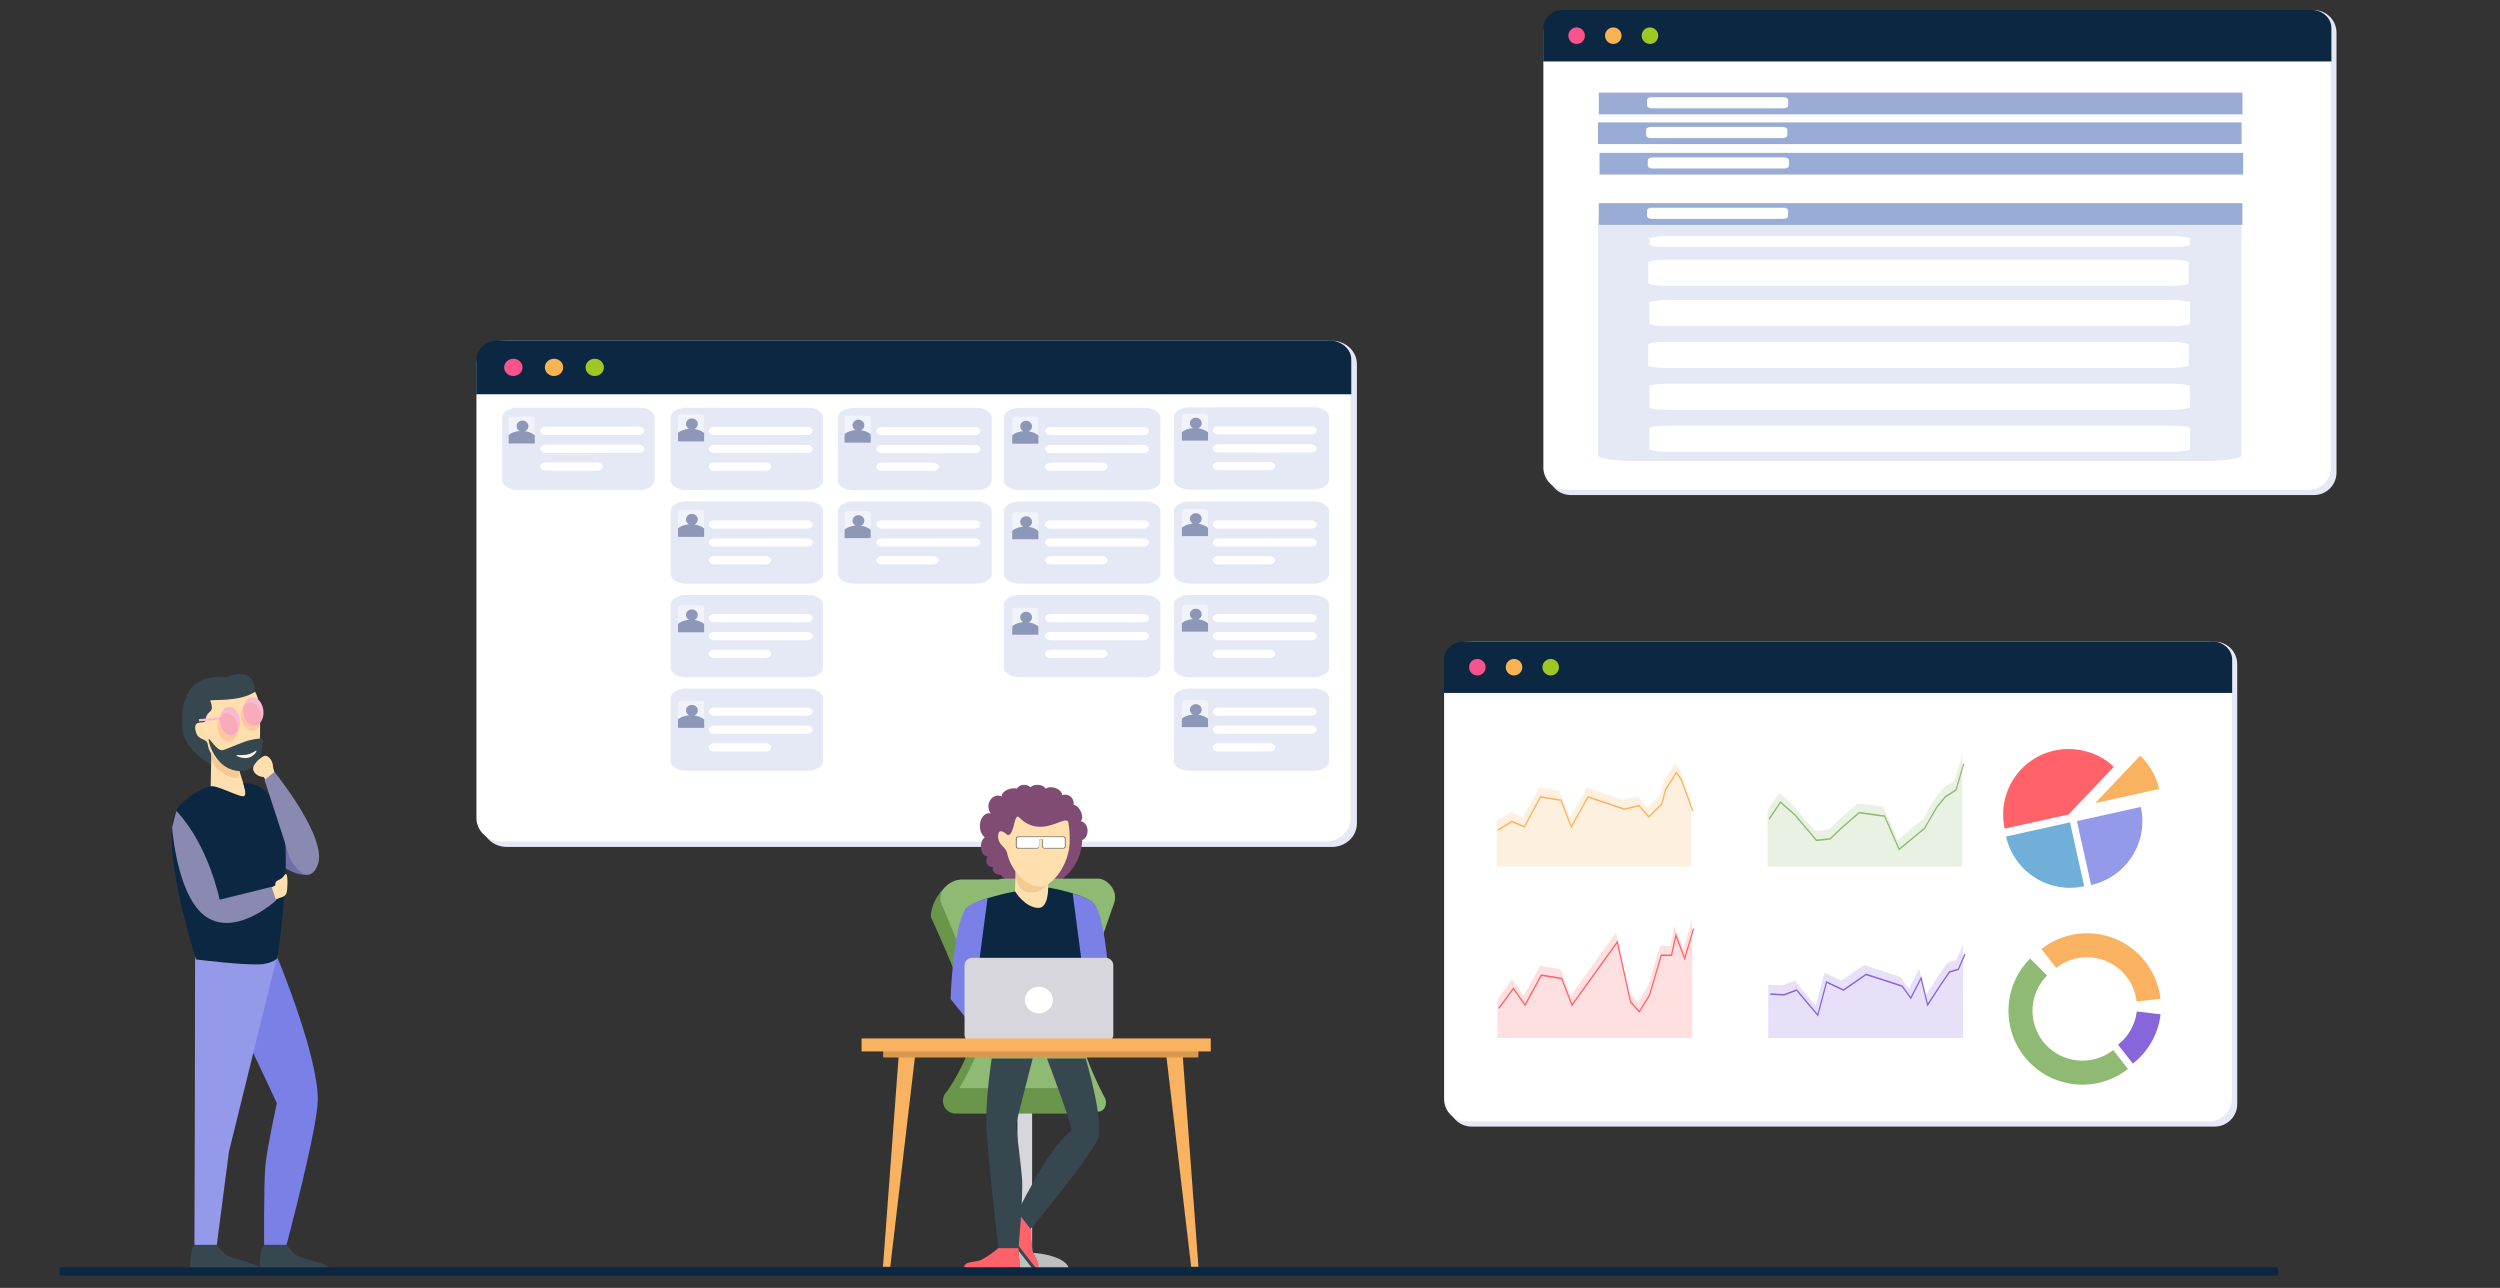 <?xml version="1.0" encoding="UTF-8" standalone="no"?>
<!-- Created with Inkscape (http://www.inkscape.org/) -->

<svg
   width="1485mm"
   height="765mm"
   viewBox="0 0 1485 765"
   version="1.1"
   id="svg5147"
   inkscape:version="1.1.1 (c3084ef, 2021-09-22)"
   sodipodi:docname="landing banner.svg"
   xmlns:inkscape="http://www.inkscape.org/namespaces/inkscape"
   xmlns:sodipodi="http://sodipodi.sourceforge.net/DTD/sodipodi-0.dtd"
   xmlns="http://www.w3.org/2000/svg"
   xmlns:svg="http://www.w3.org/2000/svg">
  <rect x="0" y="0" width="1485" height="765" fill="#333333" stroke="none"/>
  <sodipodi:namedview
     id="namedview5149"
     pagecolor="#ffffff"
     bordercolor="#666666"
     borderopacity="1.0"
     inkscape:pageshadow="2"
     inkscape:pageopacity="0.0"
     inkscape:pagecheckerboard="0"
     inkscape:document-units="mm"
     showgrid="false"
     fit-margin-top="0"
     fit-margin-left="0"
     fit-margin-right="0"
     fit-margin-bottom="0"
     inkscape:zoom="0.089753437"
     inkscape:cx="5643.2379"
     inkscape:cy="1860.653"
     inkscape:window-width="1312"
     inkscape:window-height="992"
     inkscape:window-x="254"
     inkscape:window-y="40"
     inkscape:window-maximized="0"
     inkscape:current-layer="layer1" />
  <defs
     id="defs5144">
    <clipPath
       id="clip-path-2-9-8">
      <rect
         id="Rectangle_28-7-3-0"
         data-name="Rectangle 28"
         width="75.62"
         height="83.023"
         rx="1.582"
         fill="none"
         x="0"
         y="0" />
    </clipPath>
    <clipPath
       id="clip-path-4-39-0-2">
      <rect
         id="Rectangle_28-0-7-0-4"
         data-name="Rectangle 28"
         width="75.62"
         height="83.023"
         rx="1.582"
         fill="none"
         x="0"
         y="0" />
    </clipPath>
    <clipPath
       id="clip-path-4-6-7-3-8">
      <rect
         id="Rectangle_28-0-2-95-0-3"
         data-name="Rectangle 28"
         width="75.62"
         height="83.023"
         rx="1.582"
         fill="none"
         x="0"
         y="0" />
    </clipPath>
    <clipPath
       id="clip-path-4-8-33-1-9">
      <rect
         id="Rectangle_28-0-5-3-9-0"
         data-name="Rectangle 28"
         width="75.62"
         height="83.023"
         rx="1.582"
         fill="none"
         x="0"
         y="0" />
    </clipPath>
    <clipPath
       id="clip-path-4-3-8-8-5">
      <rect
         id="Rectangle_28-0-3-5-6-2"
         data-name="Rectangle 28"
         width="75.62"
         height="83.023"
         rx="1.582"
         fill="none"
         x="0"
         y="0" />
    </clipPath>
    <clipPath
       id="clip-path-4-64-8-9-2">
      <rect
         id="Rectangle_28-0-0-96-0-7"
         data-name="Rectangle 28"
         width="75.62"
         height="83.023"
         rx="1.582"
         fill="none"
         x="0"
         y="0" />
    </clipPath>
    <clipPath
       id="clip-path-4-6-8-04-1-3">
      <rect
         id="Rectangle_28-0-2-2-23-6-7"
         data-name="Rectangle 28"
         width="75.62"
         height="83.023"
         rx="1.582"
         fill="none"
         x="0"
         y="0" />
    </clipPath>
    <clipPath
       id="clip-path-4-8-0-37-4-9">
      <rect
         id="Rectangle_28-0-5-6-0-4-0"
         data-name="Rectangle 28"
         width="75.62"
         height="83.023"
         rx="1.582"
         fill="none"
         x="0"
         y="0" />
    </clipPath>
    <clipPath
       id="clip-path-4-3-0-0-8-2">
      <rect
         id="Rectangle_28-0-3-72-1-6-3"
         data-name="Rectangle 28"
         width="75.62"
         height="83.023"
         rx="1.582"
         fill="none"
         x="0"
         y="0" />
    </clipPath>
    <clipPath
       id="clip-path-4-9-03-1-9">
      <rect
         id="Rectangle_28-0-53-0-4-9"
         data-name="Rectangle 28"
         width="75.62"
         height="83.023"
         rx="1.582"
         fill="none"
         x="0"
         y="0" />
    </clipPath>
    <clipPath
       id="clip-path-4-6-2-0-0-7">
      <rect
         id="Rectangle_28-0-2-7-3-8-0"
         data-name="Rectangle 28"
         width="75.62"
         height="83.023"
         rx="1.582"
         fill="none"
         x="0"
         y="0" />
    </clipPath>
    <clipPath
       id="clip-path-4-8-3-8-1-3">
      <rect
         id="Rectangle_28-0-5-9-3-0-9"
         data-name="Rectangle 28"
         width="75.62"
         height="83.023"
         rx="1.582"
         fill="none"
         x="0"
         y="0" />
    </clipPath>
    <clipPath
       id="clip-path-4-3-7-6-3-8">
      <rect
         id="Rectangle_28-0-3-7-0-1-6"
         data-name="Rectangle 28"
         width="75.62"
         height="83.023"
         rx="1.582"
         fill="none"
         x="0"
         y="0" />
    </clipPath>
    <clipPath
       id="clip-path-4-63-9-4-1-5">
      <rect
         id="Rectangle_28-0-4-5-0-5-7"
         data-name="Rectangle 28"
         width="75.62"
         height="83.023"
         rx="1.582"
         fill="none"
         x="0"
         y="0" />
    </clipPath>
    <clipPath
       clipPathUnits="userSpaceOnUse"
       id="clipPath63662-7-9-3-6">
      <path
         d="m 8023.69,11305.1 h 188.09 v -93.1 h -188.09 z"
         id="path63660-3-2-8-2" />
    </clipPath>
    <clipPath
       clipPathUnits="userSpaceOnUse"
       id="clipPath63702-1-4-7-7">
      <path
         d="M 8285.31,11285.2 H 8473.4 V 11212 H 8285.31 Z"
         id="path63700-0-9-8-0" />
    </clipPath>
    <clipPath
       clipPathUnits="userSpaceOnUse"
       id="clipPath63754-2-2-0-3">
      <path
         d="m 8547.38,11293.2 h 188.09 v -81.2 h -188.09 z"
         id="path63752-3-9-4-9" />
    </clipPath>
    <clipPath
       clipPathUnits="userSpaceOnUse"
       id="clipPath63782-7-1-5-9">
      <path
         d="m 8809.01,11300.1 h 188.08 v -88.1 h -188.08 z"
         id="path63780-1-0-7-9" />
    </clipPath>
    <clipPath
       clipPathUnits="userSpaceOnUse"
       id="clipPath63874-1-1">
      <path
         d="m 7780.93,11532.8 h 21.68 v -30.4 h -21.68 z"
         id="path63872-0-7" />
    </clipPath>
    <clipPath
       clipPathUnits="userSpaceOnUse"
       id="clipPath63894-6-2">
      <path
         d="m 7806.03,11544.4 h 21.68 v -30.3 h -21.68 z"
         id="path63892-0-3" />
    </clipPath>
  </defs>
  <g
     inkscape:label="Layer 1"
     inkscape:groupmode="layer"
     id="layer1"
     transform="translate(570.329,228.641)">
    <g
       id="g2835"
       transform="matrix(0.738,0,0,0.694,-388.19,-805.782)"
       style="stroke-width:1.398">
      <g
         id="g63512-1"
         transform="matrix(0.531,0,0,-0.531,161.179,1123.26)"
         style="stroke-width:0.929">
        <path
           d="m 0,0 h 1250.575 c 20.922,0 37.883,-16.961 37.883,-37.883 v -740.176 c 0,-20.921 -16.961,-37.882 -37.883,-37.882 H 0 c -20.922,0 -37.883,16.961 -37.883,37.882 V -37.883 C -37.883,-16.961 -20.922,0 0,0"
           style="fill:#e5e8f5;fill-opacity:1;fill-rule:nonzero;stroke:none;stroke-width:0.929"
           id="path63514-3" />
      </g>
      <path
         d="M 820.253,1123.26 H 156.766 c -11.1,0 -20.098,8.999 -20.098,20.099 v 388.353 c 0,11.1 8.998,20.099 20.098,20.099 H 820.253 c 11.1,0 20.099,-8.999 20.099,-20.099 v -388.353 c 0,-11.1 -8.999,-20.099 -20.099,-20.099"
         style="fill:#ffffff;fill-opacity:1;fill-rule:nonzero;stroke:none;stroke-width:0.493"
         id="path63518-8" />
      <g
         id="g63520-4"
         transform="matrix(0.531,0,0,-0.531,136.527,1169.071)"
         style="fill:#0c2741;fill-opacity:1;stroke-width:0.929">
        <path
           d="m 0,0 v 56.18 c 0,16.815 15.2,30.574 33.78,30.574 h 1258.783 c 18.579,0 33.78,-13.758 33.78,-30.574 V 0 Z"
           style="fill:#0c2741;fill-opacity:1;fill-rule:nonzero;stroke:none;stroke-width:0.929"
           id="path63522-8" />
      </g>
      <g
         id="g63524-0"
         transform="matrix(0.531,0,0,-0.531,166.377,1138.675)"
         style="stroke-width:0.929">
        <path
           d="m 0,0 c 7.684,0 13.913,-6.229 13.913,-13.912 0,-7.685 -6.229,-13.914 -13.913,-13.914 -7.684,0 -13.913,6.229 -13.913,13.914 C -13.913,-6.229 -7.684,0 0,0"
           style="fill:#fa538d;fill-opacity:1;fill-rule:nonzero;stroke:none;stroke-width:0.929"
           id="path63526-4" />
      </g>
      <g
         id="g63528-6"
         transform="matrix(0.531,0,0,-0.531,199.131,1138.675)"
         style="stroke-width:0.929">
        <path
           d="m 0,0 c 7.684,0 13.913,-6.229 13.913,-13.912 0,-7.685 -6.229,-13.914 -13.913,-13.914 -7.684,0 -13.913,6.229 -13.913,13.914 C -13.913,-6.229 -7.684,0 0,0"
           style="fill:#fab353;fill-opacity:1;fill-rule:nonzero;stroke:none;stroke-width:0.929"
           id="path63530-0" />
      </g>
      <g
         id="g63532-3"
         transform="matrix(0.531,0,0,-0.531,231.885,1138.675)"
         style="stroke-width:0.929">
        <path
           d="m 0,0 c 7.684,0 13.913,-6.229 13.913,-13.912 0,-7.685 -6.229,-13.914 -13.913,-13.914 -7.684,0 -13.913,6.229 -13.913,13.914 C -13.913,-6.229 -7.684,0 0,0"
           style="fill:#9dc925;fill-opacity:1;fill-rule:nonzero;stroke:none;stroke-width:0.929"
           id="path63534-2" />
      </g>
      <path
         id="Shape-1026-3-2-69"
         data-name="Shape"
         d="m 305.357,1260.777 h 97.948 a 12.379,8.433 0 0 1 12.385,8.433 v 53.481 a 12.379,8.433 0 0 1 -12.379,8.433 h -97.955 a 12.379,8.433 0 0 1 -12.379,-8.433 v -53.481 a 12.379,8.433 0 0 1 12.379,-8.433 z"
         fill="#e5e8f5"
         style="stroke-width:0.37" />
      <path
         id="Shape-1027-2-4"
         data-name="Shape"
         d="m 328.408,1277.008 h 74.172 a 4.734,3.546 0 0 1 0,7.092 h -74.172 a 4.734,3.546 0 0 1 0,-7.092 z"
         fill="#ffffff"
         style="stroke-width:0.37" />
      <path
         id="Shape-1028-7-13"
         data-name="Shape"
         d="m 328.408,1292.414 h 74.172 a 4.734,3.546 0 0 1 0,7.092 h -74.172 a 4.734,3.546 0 0 1 0,-7.092 z"
         fill="#ffffff"
         style="stroke-width:0.37" />
      <path
         id="Shape-1029-3-7"
         data-name="Shape"
         d="m 328.408,1307.597 h 40.717 a 4.734,3.546 0 1 1 0,7.092 h -40.717 a 4.734,3.546 0 0 1 0,-7.092 z"
         fill="#ffffff"
         style="stroke-width:0.37" />
      <path
         id="Shape-1026-3-2-9-8"
         data-name="Shape"
         d="m 305.357,1340.873 h 97.948 a 12.379,8.433 0 0 1 12.385,8.433 v 53.481 a 12.379,8.433 0 0 1 -12.379,8.433 h -97.955 a 12.379,8.433 0 0 1 -12.379,-8.433 v -53.481 a 12.379,8.433 0 0 1 12.379,-8.433 z"
         fill="#e5e8f5"
         style="stroke-width:0.37" />
      <path
         id="Shape-1027-2-0-8"
         data-name="Shape"
         d="m 328.408,1357.104 h 74.172 a 4.734,3.546 0 0 1 0,7.092 h -74.172 a 4.734,3.546 0 0 1 0,-7.092 z"
         fill="#ffffff"
         style="stroke-width:0.37" />
      <path
         id="Shape-1028-7-2-3"
         data-name="Shape"
         d="m 328.408,1372.51 h 74.172 a 4.734,3.546 0 0 1 0,7.092 h -74.172 a 4.734,3.546 0 0 1 0,-7.092 z"
         fill="#ffffff"
         style="stroke-width:0.37" />
      <path
         id="Shape-1029-3-3-8"
         data-name="Shape"
         d="m 328.408,1387.693 h 40.717 a 4.734,3.546 0 1 1 0,7.092 h -40.717 a 4.734,3.546 0 0 1 0,-7.092 z"
         fill="#ffffff"
         style="stroke-width:0.37" />
      <path
         id="Shape-1026-3-2-9-0-1"
         data-name="Shape"
         d="m 305.357,1420.97 h 97.948 a 12.379,8.433 0 0 1 12.385,8.433 v 53.481 a 12.379,8.433 0 0 1 -12.379,8.433 h -97.955 a 12.379,8.433 0 0 1 -12.379,-8.433 v -53.481 a 12.379,8.433 0 0 1 12.379,-8.433 z"
         fill="#e5e8f5"
         style="stroke-width:0.37" />
      <path
         id="Shape-1027-2-0-4-5"
         data-name="Shape"
         d="m 328.408,1437.2 h 74.172 a 4.734,3.546 0 0 1 0,7.092 h -74.172 a 4.734,3.546 0 0 1 0,-7.092 z"
         fill="#ffffff"
         style="stroke-width:0.37" />
      <path
         id="Shape-1028-7-2-6-3"
         data-name="Shape"
         d="m 328.408,1452.606 h 74.172 a 4.734,3.546 0 0 1 0,7.092 h -74.172 a 4.734,3.546 0 0 1 0,-7.092 z"
         fill="#ffffff"
         style="stroke-width:0.37" />
      <path
         id="Shape-1029-3-3-0-5"
         data-name="Shape"
         d="m 328.408,1467.789 h 40.717 a 4.734,3.546 0 1 1 0,7.092 h -40.717 a 4.734,3.546 0 0 1 0,-7.092 z"
         fill="#ffffff"
         style="stroke-width:0.37" />
      <path
         id="Shape-1026-3-2-7-4"
         data-name="Shape"
         d="m 710.638,1260.777 h 99.721 a 12.603,8.433 0 0 1 12.609,8.433 v 53.481 a 12.603,8.433 0 0 1 -12.603,8.433 h -99.727 a 12.603,8.433 0 0 1 -12.603,-8.433 v -53.481 a 12.603,8.433 0 0 1 12.603,-8.433 z"
         fill="#e5e8f5"
         style="stroke-width:0.37" />
      <path
         id="Shape-1027-2-88-3"
         data-name="Shape"
         d="m 734.094,1277.008 h 74.172 a 4.734,3.546 0 0 1 0,7.092 h -74.172 a 4.734,3.546 0 0 1 0,-7.092 z"
         fill="#ffffff"
         style="stroke-width:0.37" />
      <path
         id="Shape-1028-7-3-6"
         data-name="Shape"
         d="m 734.094,1292.414 h 74.172 a 4.734,3.546 0 0 1 0,7.092 h -74.172 a 4.734,3.546 0 0 1 0,-7.092 z"
         fill="#ffffff"
         style="stroke-width:0.37" />
      <path
         id="Shape-1029-3-8-5"
         data-name="Shape"
         d="m 734.094,1307.597 h 40.717 a 4.734,3.546 0 1 1 0,7.092 h -40.717 a 4.734,3.546 0 0 1 0,-7.092 z"
         fill="#ffffff"
         style="stroke-width:0.37" />
      <path
         id="Shape-1026-3-2-9-5-9"
         data-name="Shape"
         d="m 710.638,1340.873 h 99.721 a 12.603,8.433 0 0 1 12.609,8.433 v 53.481 a 12.603,8.433 0 0 1 -12.603,8.433 h -99.727 a 12.603,8.433 0 0 1 -12.603,-8.433 v -53.481 a 12.603,8.433 0 0 1 12.603,-8.433 z"
         fill="#e5e8f5"
         style="stroke-width:0.37" />
      <path
         id="Shape-1027-2-0-35-5"
         data-name="Shape"
         d="m 734.094,1357.104 h 74.172 a 4.734,3.546 0 0 1 0,7.092 h -74.172 a 4.734,3.546 0 0 1 0,-7.092 z"
         fill="#ffffff"
         style="stroke-width:0.37" />
      <path
         id="Shape-1028-7-2-4-4"
         data-name="Shape"
         d="m 734.094,1372.51 h 74.172 a 4.734,3.546 0 0 1 0,7.092 h -74.172 a 4.734,3.546 0 0 1 0,-7.092 z"
         fill="#ffffff"
         style="stroke-width:0.37" />
      <path
         id="Shape-1029-3-3-3-9"
         data-name="Shape"
         d="m 734.094,1387.693 h 40.717 a 4.734,3.546 0 1 1 0,7.092 h -40.717 a 4.734,3.546 0 0 1 0,-7.092 z"
         fill="#ffffff"
         style="stroke-width:0.37" />
      <path
         id="Shape-1026-3-2-9-0-5-1"
         data-name="Shape"
         d="m 710.638,1420.97 h 99.721 a 12.603,8.433 0 0 1 12.609,8.433 v 53.481 a 12.603,8.433 0 0 1 -12.603,8.433 h -99.727 a 12.603,8.433 0 0 1 -12.603,-8.433 v -53.481 a 12.603,8.433 0 0 1 12.603,-8.433 z"
         fill="#e5e8f5"
         style="stroke-width:0.37" />
      <path
         id="Shape-1027-2-0-4-9-7"
         data-name="Shape"
         d="m 734.094,1437.2 h 74.172 a 4.734,3.546 0 0 1 0,7.092 h -74.172 a 4.734,3.546 0 0 1 0,-7.092 z"
         fill="#ffffff"
         style="stroke-width:0.37" />
      <path
         id="Shape-1028-7-2-6-5-5"
         data-name="Shape"
         d="m 734.094,1452.606 h 74.172 a 4.734,3.546 0 0 1 0,7.092 h -74.172 a 4.734,3.546 0 0 1 0,-7.092 z"
         fill="#ffffff"
         style="stroke-width:0.37" />
      <path
         id="Shape-1029-3-3-0-4-5"
         data-name="Shape"
         d="m 734.094,1467.789 h 40.717 a 4.734,3.546 0 1 1 0,7.092 h -40.717 a 4.734,3.546 0 0 1 0,-7.092 z"
         fill="#ffffff"
         style="stroke-width:0.37" />
      <path
         id="Shape-1026-3-2-5-4"
         data-name="Shape"
         d="m 573.88,1260.777 h 100.607 a 12.715,8.433 0 0 1 12.721,8.433 v 53.481 a 12.715,8.433 0 0 1 -12.715,8.433 H 573.88 a 12.715,8.433 0 0 1 -12.715,-8.433 v -53.481 a 12.715,8.433 0 0 1 12.715,-8.433 z"
         fill="#e5e8f5"
         style="stroke-width:0.37" />
      <path
         id="Shape-1027-2-8-1"
         data-name="Shape"
         d="m 599.131,1277.008 h 74.172 a 4.734,3.546 0 0 1 0,7.092 h -74.172 a 4.734,3.546 0 0 1 0,-7.092 z"
         fill="#ffffff"
         style="stroke-width:0.37" />
      <path
         id="Shape-1028-7-1-8"
         data-name="Shape"
         d="m 599.131,1292.414 h 74.172 a 4.734,3.546 0 0 1 0,7.092 h -74.172 a 4.734,3.546 0 0 1 0,-7.092 z"
         fill="#ffffff"
         style="stroke-width:0.37" />
      <path
         id="Shape-1029-3-4-8"
         data-name="Shape"
         d="m 599.131,1307.597 h 40.717 a 4.734,3.546 0 1 1 0,7.092 h -40.717 a 4.734,3.546 0 0 1 0,-7.092 z"
         fill="#ffffff"
         style="stroke-width:0.37" />
      <path
         id="Shape-1026-3-2-9-1-3"
         data-name="Shape"
         d="m 573.88,1340.873 h 100.607 a 12.715,8.433 0 0 1 12.721,8.433 v 53.481 a 12.715,8.433 0 0 1 -12.715,8.433 H 573.88 a 12.715,8.433 0 0 1 -12.715,-8.433 v -53.481 a 12.715,8.433 0 0 1 12.715,-8.433 z"
         fill="#e5e8f5"
         style="stroke-width:0.37" />
      <path
         id="Shape-1027-2-0-3-5"
         data-name="Shape"
         d="m 599.131,1357.104 h 74.172 a 4.734,3.546 0 0 1 0,7.092 h -74.172 a 4.734,3.546 0 0 1 0,-7.092 z"
         fill="#ffffff"
         style="stroke-width:0.37" />
      <path
         id="Shape-1028-7-2-8-2"
         data-name="Shape"
         d="m 599.131,1372.51 h 74.172 a 4.734,3.546 0 0 1 0,7.092 h -74.172 a 4.734,3.546 0 0 1 0,-7.092 z"
         fill="#ffffff"
         style="stroke-width:0.37" />
      <path
         id="Shape-1029-3-3-4-2"
         data-name="Shape"
         d="m 599.131,1387.693 h 40.717 a 4.734,3.546 0 1 1 0,7.092 h -40.717 a 4.734,3.546 0 0 1 0,-7.092 z"
         fill="#ffffff"
         style="stroke-width:0.37" />
      <path
         id="Shape-1026-3-2-6-6"
         data-name="Shape"
         d="m 440.118,1260.777 h 98.835 a 12.491,8.433 0 0 1 12.497,8.433 v 53.481 a 12.491,8.433 0 0 1 -12.491,8.433 h -98.841 a 12.491,8.433 0 0 1 -12.491,-8.433 v -53.481 a 12.491,8.433 0 0 1 12.491,-8.433 z"
         fill="#e5e8f5"
         style="stroke-width:0.37" />
      <path
         id="Shape-1027-2-5-6"
         data-name="Shape"
         d="m 463.371,1277.008 h 74.172 a 4.734,3.546 0 0 1 0,7.092 h -74.172 a 4.734,3.546 0 0 1 0,-7.092 z"
         fill="#ffffff"
         style="stroke-width:0.37" />
      <path
         id="Shape-1028-7-7-7"
         data-name="Shape"
         d="m 463.371,1292.414 h 74.172 a 4.734,3.546 0 0 1 0,7.092 h -74.172 a 4.734,3.546 0 0 1 0,-7.092 z"
         fill="#ffffff"
         style="stroke-width:0.37" />
      <path
         id="Shape-1029-3-6-8"
         data-name="Shape"
         d="m 463.371,1307.597 h 40.717 a 4.734,3.546 0 1 1 0,7.092 h -40.717 a 4.734,3.546 0 0 1 0,-7.092 z"
         fill="#ffffff"
         style="stroke-width:0.37" />
      <path
         id="Shape-1026-3-4"
         data-name="Shape"
         d="m 305.357,1180.681 h 97.948 a 12.379,8.433 0 0 1 12.385,8.433 v 53.481 a 12.379,8.433 0 0 1 -12.379,8.433 h -97.955 a 12.379,8.433 0 0 1 -12.379,-8.433 v -53.481 a 12.379,8.433 0 0 1 12.379,-8.433 z"
         fill="#e5e8f5"
         style="stroke-width:0.37" />
      <path
         id="Shape-1027-1"
         data-name="Shape"
         d="m 328.408,1196.912 h 74.172 a 4.734,3.546 0 0 1 0,7.092 h -74.172 a 4.734,3.546 0 0 1 0,-7.092 z"
         fill="#ffffff"
         style="stroke-width:0.37" />
      <path
         id="Shape-1028-718"
         data-name="Shape"
         d="m 328.408,1212.318 h 74.172 a 4.734,3.546 0 0 1 0,7.092 h -74.172 a 4.734,3.546 0 0 1 0,-7.092 z"
         fill="#ffffff"
         style="stroke-width:0.37" />
      <path
         id="Shape-1029-7"
         data-name="Shape"
         d="m 328.408,1227.501 h 40.717 a 4.734,3.546 0 1 1 0,7.092 h -40.717 a 4.734,3.546 0 0 1 0,-7.092 z"
         fill="#ffffff"
         style="stroke-width:0.37" />
      <path
         id="Shape-1026-3-8-8"
         data-name="Shape"
         d="m 169.77,1180.585 h 97.948 a 12.379,8.433 0 0 1 12.385,8.433 v 53.481 a 12.379,8.433 0 0 1 -12.379,8.433 h -97.955 a 12.379,8.433 0 0 1 -12.379,-8.433 v -53.481 a 12.379,8.433 0 0 1 12.379,-8.433 z"
         fill="#e5e8f5"
         style="stroke-width:0.37" />
      <path
         id="Shape-1027-8-7"
         data-name="Shape"
         d="m 192.821,1196.816 h 74.172 a 4.734,3.546 0 0 1 0,7.092 h -74.172 a 4.734,3.546 0 0 1 0,-7.092 z"
         fill="#ffffff"
         style="stroke-width:0.37" />
      <path
         id="Shape-1028-71-7"
         data-name="Shape"
         d="m 192.821,1212.222 h 74.172 a 4.734,3.546 0 0 1 0,7.092 h -74.172 a 4.734,3.546 0 0 1 0,-7.092 z"
         fill="#ffffff"
         style="stroke-width:0.37" />
      <path
         id="Shape-1029-9-4"
         data-name="Shape"
         d="m 192.821,1227.405 h 40.717 a 4.734,3.546 0 1 1 0,7.092 h -40.717 a 4.734,3.546 0 0 1 0,-7.092 z"
         fill="#ffffff"
         style="stroke-width:0.37" />
      <path
         id="Shape-1026-3-26-4"
         data-name="Shape"
         d="m 710.638,1180.235 h 99.721 a 12.603,8.433 0 0 1 12.609,8.433 v 53.481 a 12.603,8.433 0 0 1 -12.603,8.433 h -99.727 a 12.603,8.433 0 0 1 -12.603,-8.433 v -53.481 a 12.603,8.433 0 0 1 12.603,-8.433 z"
         fill="#e5e8f5"
         style="stroke-width:0.37" />
      <path
         id="Shape-1027-9-9"
         data-name="Shape"
         d="m 734.094,1196.466 h 74.172 a 4.734,3.546 0 0 1 0,7.092 h -74.172 a 4.734,3.546 0 0 1 0,-7.092 z"
         fill="#ffffff"
         style="stroke-width:0.37" />
      <path
         id="Shape-1028-4-1"
         data-name="Shape"
         d="m 734.094,1211.872 h 74.172 a 4.734,3.546 0 0 1 0,7.092 h -74.172 a 4.734,3.546 0 0 1 0,-7.092 z"
         fill="#ffffff"
         style="stroke-width:0.37" />
      <path
         id="Shape-1029-1-5"
         data-name="Shape"
         d="m 734.094,1227.055 h 40.717 a 4.734,3.546 0 1 1 0,7.092 h -40.717 a 4.734,3.546 0 0 1 0,-7.092 z"
         fill="#ffffff"
         style="stroke-width:0.37" />
      <path
         id="Shape-1026-3-1-5"
         data-name="Shape"
         d="m 573.88,1180.79 h 100.607 a 12.715,8.433 0 0 1 12.721,8.433 v 53.481 a 12.715,8.433 0 0 1 -12.715,8.433 H 573.88 a 12.715,8.433 0 0 1 -12.715,-8.433 v -53.481 a 12.715,8.433 0 0 1 12.715,-8.433 z"
         fill="#e5e8f5"
         style="stroke-width:0.37" />
      <path
         id="Shape-1027-72-5"
         data-name="Shape"
         d="m 599.131,1197.02 h 74.172 a 4.734,3.546 0 0 1 0,7.092 h -74.172 a 4.734,3.546 0 0 1 0,-7.092 z"
         fill="#ffffff"
         style="stroke-width:0.37" />
      <path
         id="Shape-1028-3-8"
         data-name="Shape"
         d="m 599.131,1212.426 h 74.172 a 4.734,3.546 0 0 1 0,7.092 h -74.172 a 4.734,3.546 0 0 1 0,-7.092 z"
         fill="#ffffff"
         style="stroke-width:0.37" />
      <path
         id="Shape-1029-6-2"
         data-name="Shape"
         d="m 599.131,1227.609 h 40.717 a 4.734,3.546 0 1 1 0,7.092 h -40.717 a 4.734,3.546 0 0 1 0,-7.092 z"
         fill="#ffffff"
         style="stroke-width:0.37" />
      <path
         id="Shape-1026-3-9-9"
         data-name="Shape"
         d="m 440.118,1180.79 h 98.835 a 12.491,8.433 0 0 1 12.497,8.433 v 53.481 a 12.491,8.433 0 0 1 -12.491,8.433 h -98.841 a 12.491,8.433 0 0 1 -12.491,-8.433 v -53.481 a 12.491,8.433 0 0 1 12.491,-8.433 z"
         fill="#e5e8f5"
         style="stroke-width:0.37" />
      <path
         id="Shape-1027-7-8"
         data-name="Shape"
         d="m 463.371,1197.02 h 74.172 a 4.734,3.546 0 0 1 0,7.092 h -74.172 a 4.734,3.546 0 0 1 0,-7.092 z"
         fill="#ffffff"
         style="stroke-width:0.37" />
      <path
         id="Shape-1028-0-2"
         data-name="Shape"
         d="m 463.371,1212.426 h 74.172 a 4.734,3.546 0 0 1 0,7.092 h -74.172 a 4.734,3.546 0 0 1 0,-7.092 z"
         fill="#ffffff"
         style="stroke-width:0.37" />
      <path
         id="Shape-1029-39-0"
         data-name="Shape"
         d="m 463.371,1227.609 h 40.717 a 4.734,3.546 0 1 1 0,7.092 h -40.717 a 4.734,3.546 0 0 1 0,-7.092 z"
         fill="#ffffff"
         style="stroke-width:0.37" />
      <g
         id="g11243-74"
         transform="matrix(1.05,0,0,1.05,-624.736,920.344)"
         style="stroke-width:1.331">
        <path
           id="Shape-162-8"
           data-name="Shape"
           d="m 751.932,255.064 h 15.774 a 2.117,2.117 0 0 1 2.117,2.117 v 17.733 a 2.117,2.117 0 0 1 -2.117,2.117 h -15.774 a 2.117,2.117 0 0 1 -2.117,-2.117 v -17.733 a 2.117,2.117 0 0 1 2.117,-2.117 z"
           fill="#f0f4fa"
           style="stroke-width:0.352" />
        <g
           id="Shape-166-5"
           data-name="Shape"
           transform="matrix(0.265,0,0,0.265,749.815,255.064)"
           clip-path="url(#clip-path-2-9-8)"
           style="stroke-width:1.331">
          <path
             id="Path_4-8"
             data-name="Path 4"
             d="m 515.333,751.895 a 17.059,17.059 0 1 0 -15.03,-0.482 c -23.064,1.711 -40.989,14.523 -40.989,30.083 0,16.726 20.707,30.284 46.251,30.284 25.544,0 46.252,-13.559 46.252,-30.284 10e-4,-14.531 -15.633,-26.665 -36.484,-29.601 z"
             transform="translate(-468.123,-706.879)"
             fill="#8f97b9"
             style="stroke-width:1.907" />
        </g>
      </g>
      <g
         id="g11243-7-30"
         transform="matrix(1.05,0,0,1.05,-488.38,1163.671)"
         style="stroke-width:1.331">
        <path
           id="Shape-162-5-6"
           data-name="Shape"
           d="m 751.932,255.064 h 15.774 a 2.117,2.117 0 0 1 2.117,2.117 v 17.733 a 2.117,2.117 0 0 1 -2.117,2.117 h -15.774 a 2.117,2.117 0 0 1 -2.117,-2.117 v -17.733 a 2.117,2.117 0 0 1 2.117,-2.117 z"
           fill="#f0f4fa"
           style="stroke-width:0.352" />
        <g
           id="Shape-166-7-22"
           data-name="Shape"
           transform="matrix(0.265,0,0,0.265,749.815,255.064)"
           clip-path="url(#clip-path-4-39-0-2)"
           style="stroke-width:1.331">
          <path
             id="Path_4-5-52"
             data-name="Path 4"
             d="m 515.333,751.895 a 17.059,17.059 0 1 0 -15.03,-0.482 c -23.064,1.711 -40.989,14.523 -40.989,30.083 0,16.726 20.707,30.284 46.251,30.284 25.544,0 46.252,-13.559 46.252,-30.284 10e-4,-14.531 -15.633,-26.665 -36.484,-29.601 z"
             transform="translate(-468.123,-706.879)"
             fill="#8f97b9"
             style="stroke-width:1.907" />
        </g>
      </g>
      <g
         id="g11243-7-4-2"
         transform="matrix(1.05,0,0,1.05,-488.38,918.474)"
         style="stroke-width:1.331">
        <path
           id="Shape-162-5-7-7"
           data-name="Shape"
           d="m 751.932,255.064 h 15.774 a 2.117,2.117 0 0 1 2.117,2.117 v 17.733 a 2.117,2.117 0 0 1 -2.117,2.117 h -15.774 a 2.117,2.117 0 0 1 -2.117,-2.117 v -17.733 a 2.117,2.117 0 0 1 2.117,-2.117 z"
           fill="#f0f4fa"
           style="stroke-width:0.352" />
        <g
           id="Shape-166-7-4-1"
           data-name="Shape"
           transform="matrix(0.265,0,0,0.265,749.815,255.064)"
           clip-path="url(#clip-path-4-6-7-3-8)"
           style="stroke-width:1.331">
          <path
             id="Path_4-5-1-5"
             data-name="Path 4"
             d="m 515.333,751.895 a 17.059,17.059 0 1 0 -15.03,-0.482 c -23.064,1.711 -40.989,14.523 -40.989,30.083 0,16.726 20.707,30.284 46.251,30.284 25.544,0 46.252,-13.559 46.252,-30.284 10e-4,-14.531 -15.633,-26.665 -36.484,-29.601 z"
             transform="translate(-468.123,-706.879)"
             fill="#8f97b9"
             style="stroke-width:1.907" />
        </g>
      </g>
      <g
         id="g11243-7-8-2"
         transform="matrix(1.05,0,0,1.05,-488.38,1000.207)"
         style="stroke-width:1.331">
        <path
           id="Shape-162-5-9-1"
           data-name="Shape"
           d="m 751.932,255.064 h 15.774 a 2.117,2.117 0 0 1 2.117,2.117 v 17.733 a 2.117,2.117 0 0 1 -2.117,2.117 h -15.774 a 2.117,2.117 0 0 1 -2.117,-2.117 v -17.733 a 2.117,2.117 0 0 1 2.117,-2.117 z"
           fill="#f0f4fa"
           style="stroke-width:0.352" />
        <g
           id="Shape-166-7-9-1"
           data-name="Shape"
           transform="matrix(0.265,0,0,0.265,749.815,255.064)"
           clip-path="url(#clip-path-4-8-33-1-9)"
           style="stroke-width:1.331">
          <path
             id="Path_4-5-9-01"
             data-name="Path 4"
             d="m 515.333,751.895 a 17.059,17.059 0 1 0 -15.03,-0.482 c -23.064,1.711 -40.989,14.523 -40.989,30.083 0,16.726 20.707,30.284 46.251,30.284 25.544,0 46.252,-13.559 46.252,-30.284 10e-4,-14.531 -15.633,-26.665 -36.484,-29.601 z"
             transform="translate(-468.123,-706.879)"
             fill="#8f97b9"
             style="stroke-width:1.907" />
        </g>
      </g>
      <g
         id="g11243-7-7-87"
         transform="matrix(1.05,0,0,1.05,-488.38,1081.939)"
         style="stroke-width:1.331">
        <path
           id="Shape-162-5-73-6"
           data-name="Shape"
           d="m 751.932,255.064 h 15.774 a 2.117,2.117 0 0 1 2.117,2.117 v 17.733 a 2.117,2.117 0 0 1 -2.117,2.117 h -15.774 a 2.117,2.117 0 0 1 -2.117,-2.117 v -17.733 a 2.117,2.117 0 0 1 2.117,-2.117 z"
           fill="#f0f4fa"
           style="stroke-width:0.352" />
        <g
           id="Shape-166-7-2-00"
           data-name="Shape"
           transform="matrix(0.265,0,0,0.265,749.815,255.064)"
           clip-path="url(#clip-path-4-3-8-8-5)"
           style="stroke-width:1.331">
          <path
             id="Path_4-5-5-9"
             data-name="Path 4"
             d="m 515.333,751.895 a 17.059,17.059 0 1 0 -15.03,-0.482 c -23.064,1.711 -40.989,14.523 -40.989,30.083 0,16.726 20.707,30.284 46.251,30.284 25.544,0 46.252,-13.559 46.252,-30.284 10e-4,-14.531 -15.633,-26.665 -36.484,-29.601 z"
             transform="translate(-468.123,-706.879)"
             fill="#8f97b9"
             style="stroke-width:1.907" />
        </g>
      </g>
      <g
         id="g11243-7-9-5"
         transform="matrix(1.05,0,0,1.05,-82.823,1163.058)"
         style="stroke-width:1.331">
        <path
           id="Shape-162-5-8-6"
           data-name="Shape"
           d="m 751.932,255.064 h 15.774 a 2.117,2.117 0 0 1 2.117,2.117 v 17.733 a 2.117,2.117 0 0 1 -2.117,2.117 h -15.774 a 2.117,2.117 0 0 1 -2.117,-2.117 v -17.733 a 2.117,2.117 0 0 1 2.117,-2.117 z"
           fill="#f0f4fa"
           style="stroke-width:0.352" />
        <g
           id="Shape-166-7-1-2"
           data-name="Shape"
           transform="matrix(0.265,0,0,0.265,749.815,255.064)"
           clip-path="url(#clip-path-4-64-8-9-2)"
           style="stroke-width:1.331">
          <path
             id="Path_4-5-16-8"
             data-name="Path 4"
             d="m 515.333,751.895 a 17.059,17.059 0 1 0 -15.03,-0.482 c -23.064,1.711 -40.989,14.523 -40.989,30.083 0,16.726 20.707,30.284 46.251,30.284 25.544,0 46.252,-13.559 46.252,-30.284 10e-4,-14.531 -15.633,-26.665 -36.484,-29.601 z"
             transform="translate(-468.123,-706.879)"
             fill="#8f97b9"
             style="stroke-width:1.907" />
        </g>
      </g>
      <g
         id="g11243-7-4-1-5"
         transform="matrix(1.05,0,0,1.05,-82.823,917.861)"
         style="stroke-width:1.331">
        <path
           id="Shape-162-5-7-1-9"
           data-name="Shape"
           d="m 751.932,255.064 h 15.774 a 2.117,2.117 0 0 1 2.117,2.117 v 17.733 a 2.117,2.117 0 0 1 -2.117,2.117 h -15.774 a 2.117,2.117 0 0 1 -2.117,-2.117 v -17.733 a 2.117,2.117 0 0 1 2.117,-2.117 z"
           fill="#f0f4fa"
           style="stroke-width:0.352" />
        <g
           id="Shape-166-7-4-8-4"
           data-name="Shape"
           transform="matrix(0.265,0,0,0.265,749.815,255.064)"
           clip-path="url(#clip-path-4-6-8-04-1-3)"
           style="stroke-width:1.331">
          <path
             id="Path_4-5-1-1-3"
             data-name="Path 4"
             d="m 515.333,751.895 a 17.059,17.059 0 1 0 -15.03,-0.482 c -23.064,1.711 -40.989,14.523 -40.989,30.083 0,16.726 20.707,30.284 46.251,30.284 25.544,0 46.252,-13.559 46.252,-30.284 10e-4,-14.531 -15.633,-26.665 -36.484,-29.601 z"
             transform="translate(-468.123,-706.879)"
             fill="#8f97b9"
             style="stroke-width:1.907" />
        </g>
      </g>
      <g
         id="g11243-7-8-1-9"
         transform="matrix(1.05,0,0,1.05,-82.823,999.594)"
         style="stroke-width:1.331">
        <path
           id="Shape-162-5-9-5-0"
           data-name="Shape"
           d="m 751.932,255.064 h 15.774 a 2.117,2.117 0 0 1 2.117,2.117 v 17.733 a 2.117,2.117 0 0 1 -2.117,2.117 h -15.774 a 2.117,2.117 0 0 1 -2.117,-2.117 v -17.733 a 2.117,2.117 0 0 1 2.117,-2.117 z"
           fill="#f0f4fa"
           style="stroke-width:0.352" />
        <g
           id="Shape-166-7-9-0-5"
           data-name="Shape"
           transform="matrix(0.265,0,0,0.265,749.815,255.064)"
           clip-path="url(#clip-path-4-8-0-37-4-9)"
           style="stroke-width:1.331">
          <path
             id="Path_4-5-9-0-6"
             data-name="Path 4"
             d="m 515.333,751.895 a 17.059,17.059 0 1 0 -15.03,-0.482 c -23.064,1.711 -40.989,14.523 -40.989,30.083 0,16.726 20.707,30.284 46.251,30.284 25.544,0 46.252,-13.559 46.252,-30.284 10e-4,-14.531 -15.633,-26.665 -36.484,-29.601 z"
             transform="translate(-468.123,-706.879)"
             fill="#8f97b9"
             style="stroke-width:1.907" />
        </g>
      </g>
      <g
         id="g11243-7-7-8-3"
         transform="matrix(1.05,0,0,1.05,-82.823,1081.326)"
         style="stroke-width:1.331">
        <path
           id="Shape-162-5-73-3-6"
           data-name="Shape"
           d="m 751.932,255.064 h 15.774 a 2.117,2.117 0 0 1 2.117,2.117 v 17.733 a 2.117,2.117 0 0 1 -2.117,2.117 h -15.774 a 2.117,2.117 0 0 1 -2.117,-2.117 v -17.733 a 2.117,2.117 0 0 1 2.117,-2.117 z"
           fill="#f0f4fa"
           style="stroke-width:0.352" />
        <g
           id="Shape-166-7-2-7-3"
           data-name="Shape"
           transform="matrix(0.265,0,0,0.265,749.815,255.064)"
           clip-path="url(#clip-path-4-3-0-0-8-2)"
           style="stroke-width:1.331">
          <path
             id="Path_4-5-5-01-0"
             data-name="Path 4"
             d="m 515.333,751.895 a 17.059,17.059 0 1 0 -15.03,-0.482 c -23.064,1.711 -40.989,14.523 -40.989,30.083 0,16.726 20.707,30.284 46.251,30.284 25.544,0 46.252,-13.559 46.252,-30.284 10e-4,-14.531 -15.633,-26.665 -36.484,-29.601 z"
             transform="translate(-468.123,-706.879)"
             fill="#8f97b9"
             style="stroke-width:1.907" />
        </g>
      </g>
      <g
         id="g11243-7-3-8"
         transform="matrix(1.05,0,0,1.05,-219.378,1002.232)"
         style="stroke-width:1.331">
        <path
           id="Shape-162-5-3-4"
           data-name="Shape"
           d="m 751.932,255.064 h 15.774 a 2.117,2.117 0 0 1 2.117,2.117 v 17.733 a 2.117,2.117 0 0 1 -2.117,2.117 h -15.774 a 2.117,2.117 0 0 1 -2.117,-2.117 v -17.733 a 2.117,2.117 0 0 1 2.117,-2.117 z"
           fill="#f0f4fa"
           style="stroke-width:0.352" />
        <g
           id="Shape-166-7-3-0"
           data-name="Shape"
           transform="matrix(0.265,0,0,0.265,749.815,255.064)"
           clip-path="url(#clip-path-4-9-03-1-9)"
           style="stroke-width:1.331">
          <path
             id="Path_4-5-8-4"
             data-name="Path 4"
             d="m 515.333,751.895 a 17.059,17.059 0 1 0 -15.03,-0.482 c -23.064,1.711 -40.989,14.523 -40.989,30.083 0,16.726 20.707,30.284 46.251,30.284 25.544,0 46.252,-13.559 46.252,-30.284 10e-4,-14.531 -15.633,-26.665 -36.484,-29.601 z"
             transform="translate(-468.123,-706.879)"
             fill="#8f97b9"
             style="stroke-width:1.907" />
        </g>
      </g>
      <g
         id="g11243-7-4-5-6"
         transform="matrix(1.05,0,0,1.05,-354.341,919.551)"
         style="stroke-width:1.331">
        <path
           id="Shape-162-5-7-8-4"
           data-name="Shape"
           d="m 751.932,255.064 h 15.774 a 2.117,2.117 0 0 1 2.117,2.117 v 17.733 a 2.117,2.117 0 0 1 -2.117,2.117 h -15.774 a 2.117,2.117 0 0 1 -2.117,-2.117 v -17.733 a 2.117,2.117 0 0 1 2.117,-2.117 z"
           fill="#f0f4fa"
           style="stroke-width:0.352" />
        <g
           id="Shape-166-7-4-9-6"
           data-name="Shape"
           transform="matrix(0.265,0,0,0.265,749.815,255.064)"
           clip-path="url(#clip-path-4-6-2-0-0-7)"
           style="stroke-width:1.331">
          <path
             id="Path_4-5-1-6-4"
             data-name="Path 4"
             d="m 515.333,751.895 a 17.059,17.059 0 1 0 -15.03,-0.482 c -23.064,1.711 -40.989,14.523 -40.989,30.083 0,16.726 20.707,30.284 46.251,30.284 25.544,0 46.252,-13.559 46.252,-30.284 10e-4,-14.531 -15.633,-26.665 -36.484,-29.601 z"
             transform="translate(-468.123,-706.879)"
             fill="#8f97b9"
             style="stroke-width:1.907" />
        </g>
      </g>
      <g
         id="g11243-7-8-0-3"
         transform="matrix(1.05,0,0,1.05,-354.341,1001.283)"
         style="stroke-width:1.331">
        <path
           id="Shape-162-5-9-4-8"
           data-name="Shape"
           d="m 751.932,255.064 h 15.774 a 2.117,2.117 0 0 1 2.117,2.117 v 17.733 a 2.117,2.117 0 0 1 -2.117,2.117 h -15.774 a 2.117,2.117 0 0 1 -2.117,-2.117 v -17.733 a 2.117,2.117 0 0 1 2.117,-2.117 z"
           fill="#f0f4fa"
           style="stroke-width:0.352" />
        <g
           id="Shape-166-7-9-2-4"
           data-name="Shape"
           transform="matrix(0.265,0,0,0.265,749.815,255.064)"
           clip-path="url(#clip-path-4-8-3-8-1-3)"
           style="stroke-width:1.331">
          <path
             id="Path_4-5-9-3-0"
             data-name="Path 4"
             d="m 515.333,751.895 a 17.059,17.059 0 1 0 -15.03,-0.482 c -23.064,1.711 -40.989,14.523 -40.989,30.083 0,16.726 20.707,30.284 46.251,30.284 25.544,0 46.252,-13.559 46.252,-30.284 10e-4,-14.531 -15.633,-26.665 -36.484,-29.601 z"
             transform="translate(-468.123,-706.879)"
             fill="#8f97b9"
             style="stroke-width:1.907" />
        </g>
      </g>
      <g
         id="g11243-7-7-3-0"
         transform="matrix(1.05,0,0,1.05,-219.378,920.499)"
         style="stroke-width:1.331">
        <path
           id="Shape-162-5-73-7-9"
           data-name="Shape"
           d="m 751.932,255.064 h 15.774 a 2.117,2.117 0 0 1 2.117,2.117 v 17.733 a 2.117,2.117 0 0 1 -2.117,2.117 h -15.774 a 2.117,2.117 0 0 1 -2.117,-2.117 v -17.733 a 2.117,2.117 0 0 1 2.117,-2.117 z"
           fill="#f0f4fa"
           style="stroke-width:0.352" />
        <g
           id="Shape-166-7-2-0-3"
           data-name="Shape"
           transform="matrix(0.265,0,0,0.265,749.815,255.064)"
           clip-path="url(#clip-path-4-3-7-6-3-8)"
           style="stroke-width:1.331">
          <path
             id="Path_4-5-5-0-7"
             data-name="Path 4"
             d="m 515.333,751.895 a 17.059,17.059 0 1 0 -15.03,-0.482 c -23.064,1.711 -40.989,14.523 -40.989,30.083 0,16.726 20.707,30.284 46.251,30.284 25.544,0 46.252,-13.559 46.252,-30.284 10e-4,-14.531 -15.633,-26.665 -36.484,-29.601 z"
             transform="translate(-468.123,-706.879)"
             fill="#8f97b9"
             style="stroke-width:1.907" />
        </g>
      </g>
      <g
         id="g11243-7-0-1-5"
         transform="matrix(1.05,0,0,1.05,-219.378,1083.964)"
         style="stroke-width:1.331">
        <path
           id="Shape-162-5-6-0-7"
           data-name="Shape"
           d="m 751.932,255.064 h 15.774 a 2.117,2.117 0 0 1 2.117,2.117 v 17.733 a 2.117,2.117 0 0 1 -2.117,2.117 h -15.774 a 2.117,2.117 0 0 1 -2.117,-2.117 v -17.733 a 2.117,2.117 0 0 1 2.117,-2.117 z"
           fill="#f0f4fa"
           style="stroke-width:0.352" />
        <g
           id="Shape-166-7-0-3-2"
           data-name="Shape"
           transform="matrix(0.265,0,0,0.265,749.815,255.064)"
           clip-path="url(#clip-path-4-63-9-4-1-5)"
           style="stroke-width:1.331">
          <path
             id="Path_4-5-4-0-9"
             data-name="Path 4"
             d="m 515.333,751.895 a 17.059,17.059 0 1 0 -15.03,-0.482 c -23.064,1.711 -40.989,14.523 -40.989,30.083 0,16.726 20.707,30.284 46.251,30.284 25.544,0 46.252,-13.559 46.252,-30.284 10e-4,-14.531 -15.633,-26.665 -36.484,-29.601 z"
             transform="translate(-468.123,-706.879)"
             fill="#8f97b9"
             style="stroke-width:1.907" />
        </g>
      </g>
    </g>
    <g
       id="g2710"
       transform="translate(-421.043,-1226.4)">
      <g
         id="g63512-3-5"
         transform="matrix(0.353,0,0,-0.353,783.768,1003.798)">
        <path
           d="m 0,0 h 1250.575 c 20.922,0 37.883,-16.961 37.883,-37.883 v -740.176 c 0,-20.921 -16.961,-37.882 -37.883,-37.882 H 0 c -20.922,0 -37.883,16.961 -37.883,37.882 V -37.883 C -37.883,-16.961 -20.922,0 0,0"
           style="fill:#e5e8f5;fill-opacity:1;fill-rule:nonzero;stroke:none"
           id="path63514-9-6" />
      </g>
      <path
         d="M 1222.009,1003.798 H 780.833 c -7.381,0 -13.364,5.984 -13.364,13.364 v 258.23 c 0,7.381 5.983,13.364 13.364,13.364 h 441.175 c 7.381,0 13.364,-5.984 13.364,-13.364 v -258.23 c 0,-7.381 -5.984,-13.364 -13.364,-13.364"
         style="fill:#ffffff;fill-opacity:1;fill-rule:nonzero;stroke:none;stroke-width:0.353"
         id="path63518-9-5" />
      <g
         id="g63520-9-3"
         transform="matrix(0.353,0,0,-0.353,767.375,1034.259)"
         style="fill:#0c2741;fill-opacity:1">
        <path
           d="m 0,0 v 56.18 c 0,16.815 15.2,30.574 33.78,30.574 h 1258.783 c 18.579,0 33.78,-13.758 33.78,-30.574 V 0 Z"
           style="fill:#0c2741;fill-opacity:1;fill-rule:nonzero;stroke:none"
           id="path63522-1-0" />
      </g>
      <g
         id="g63524-7-4"
         transform="matrix(0.353,0,0,-0.353,787.224,1014.048)">
        <path
           d="m 0,0 c 7.684,0 13.913,-6.229 13.913,-13.912 0,-7.685 -6.229,-13.914 -13.913,-13.914 -7.684,0 -13.913,6.229 -13.913,13.914 C -13.913,-6.229 -7.684,0 0,0"
           style="fill:#fa538d;fill-opacity:1;fill-rule:nonzero;stroke:none"
           id="path63526-2-85" />
      </g>
      <g
         id="g63528-3-5"
         transform="matrix(0.353,0,0,-0.353,809.003,1014.048)">
        <path
           d="m 0,0 c 7.684,0 13.913,-6.229 13.913,-13.912 0,-7.685 -6.229,-13.914 -13.913,-13.914 -7.684,0 -13.913,6.229 -13.913,13.914 C -13.913,-6.229 -7.684,0 0,0"
           style="fill:#fab353;fill-opacity:1;fill-rule:nonzero;stroke:none"
           id="path63530-6-5" />
      </g>
      <g
         id="g63532-5-4"
         transform="matrix(0.353,0,0,-0.353,830.782,1014.048)">
        <path
           d="m 0,0 c 7.684,0 13.913,-6.229 13.913,-13.912 0,-7.685 -6.229,-13.914 -13.913,-13.914 -7.684,0 -13.913,6.229 -13.913,13.914 C -13.913,-6.229 -7.684,0 0,0"
           style="fill:#9dc925;fill-opacity:1;fill-rule:nonzero;stroke:none"
           id="path63534-5-2" />
      </g>
      <g
         id="g63536-1"
         transform="matrix(1.723,0,0,-0.262,821.613,1126.898)"
         style="stroke-width:0.525">
        <path
           d="m 0,0 h 196.648 c 6.973,-0.002 12.624,-5.654 12.624,-12.627 v -526.91 c 0,-6.975 -5.654,-12.629 -12.628,-12.629 H 0 c -6.974,0 -12.628,5.654 -12.628,12.629 v 526.91 C -12.628,-5.653 -6.974,0 0,0"
           style="fill:#e5e8f5;fill-opacity:1;fill-rule:nonzero;stroke:none;stroke-width:0.525"
           id="path63538-9" />
      </g>
      <g
         id="g63540-24"
         transform="matrix(1.723,0,0,-0.262,841.383,1137.994)"
         style="stroke-width:0.525">
        <path
           d="m 0,0 h 173.7 c 3.487,0 6.314,-2.826 6.314,-6.314 v -12.609 c 0,-3.487 -2.827,-6.313 -6.314,-6.313 H 0 c -3.487,0 -6.314,2.826 -6.314,6.313 V -6.314 C -6.314,-2.826 -3.487,0 0,0"
           style="fill:#ffffff;fill-opacity:1;fill-rule:nonzero;stroke:none;stroke-width:0.525"
           id="path63542-5" />
      </g>
      <g
         id="g63544-8"
         transform="matrix(1.723,0,0,-0.262,840.654,1151.999)"
         style="stroke-width:0.525">
        <path
           d="m 0,0 h 173.7 c 3.487,0 6.314,-2.827 6.314,-6.313 v -46.661 c 0,-3.487 -2.827,-6.314 -6.314,-6.314 H 0 c -3.487,0 -6.314,2.827 -6.314,6.314 v 10e-4 46.66 C -6.314,-2.827 -3.487,0 0,0"
           style="fill:#ffffff;fill-opacity:1;fill-rule:nonzero;stroke:none;stroke-width:0.525"
           id="path63546-6" />
      </g>
      <g
         id="g63548-2"
         transform="matrix(1.723,0,0,-0.262,841.383,1175.966)"
         style="stroke-width:0.525">
        <path
           d="m 0,0 h 173.7 c 3.487,0 6.314,-2.827 6.314,-6.314 v -46.661 c 0,-3.486 -2.827,-6.313 -6.314,-6.313 H 0 c -3.487,0 -6.314,2.827 -6.314,6.313 v 0.002 46.659 C -6.314,-2.827 -3.487,0 0,0"
           style="fill:#ffffff;fill-opacity:1;fill-rule:nonzero;stroke:none;stroke-width:0.525"
           id="path63550-5" />
      </g>
      <path
         d="m 840.654,1200.821 h 299.333 c 6.009,0 10.881,0.741 10.881,1.654 v 12.226 c 0,0.914 -4.872,1.654 -10.881,1.654 H 840.654 c -6.009,0 -10.881,-0.741 -10.881,-1.654 v -3e-4 -12.226 c 0,-0.914 4.872,-1.654 10.881,-1.654"
         style="fill:#ffffff;fill-opacity:1;fill-rule:nonzero;stroke:none;stroke-width:0.353"
         id="path63554-3" />
      <g
         id="g63556-9"
         transform="matrix(1.723,0,0,-0.262,841.383,1225.676)"
         style="stroke-width:0.525">
        <path
           d="m 0,0 h 173.7 c 3.487,0 6.314,-2.827 6.314,-6.314 v -46.661 c 0,-3.486 -2.827,-6.313 -6.314,-6.314 H 0 c -3.487,0 -6.314,2.828 -6.314,6.314 v 0.002 46.659 C -6.314,-2.827 -3.487,0 0,0"
           style="fill:#ffffff;fill-opacity:1;fill-rule:nonzero;stroke:none;stroke-width:0.525"
           id="path63558-7" />
      </g>
      <g
         id="g63560-3"
         transform="matrix(1.723,0,0,-0.262,841.383,1250.57)"
         style="stroke-width:0.525">
        <path
           d="m 0,0 h 173.7 c 3.487,0 6.314,-2.828 6.314,-6.314 v -46.661 c 0,-3.486 -2.827,-6.314 -6.314,-6.314 H 0 c -3.487,0 -6.314,2.828 -6.314,6.314 v 0.001 46.66 C -6.314,-2.828 -3.487,0 0,0"
           style="fill:#ffffff;fill-opacity:1;fill-rule:nonzero;stroke:none;stroke-width:0.525"
           id="path63562-7" />
      </g>
      <path
         id="Shape-758-5"
         data-name="Shape"
         d="m 800.374,1118.423 h 382.333 v 12.897 H 800.374 Z"
         fill="#99acd5"
         style="stroke-width:0.265" />
      <g
         id="g63540-2-02"
         transform="matrix(0.45,0,0,-0.262,831.868,1121.139)"
         style="stroke-width:1.028">
        <path
           d="m 0,0 h 173.7 c 3.487,0 6.314,-2.826 6.314,-6.314 v -12.609 c 0,-3.487 -2.827,-6.313 -6.314,-6.313 H 0 c -3.487,0 -6.314,2.826 -6.314,6.313 V -6.314 C -6.314,-2.826 -3.487,0 0,0"
           style="fill:#ffffff;fill-opacity:1;fill-rule:nonzero;stroke:none;stroke-width:1.028"
           id="path63542-9-1" />
      </g>
      <path
         id="Shape-758-9-8"
         data-name="Shape"
         d="M 800.412,1052.764 H 1182.745 v 12.897 H 800.412 Z"
         fill="#99acd5"
         style="stroke-width:0.265" />
      <g
         id="g63540-2-0-71"
         transform="matrix(0.45,0,0,-0.262,831.906,1055.48)"
         style="stroke-width:1.028">
        <path
           d="m 0,0 h 173.7 c 3.487,0 6.314,-2.826 6.314,-6.314 v -12.609 c 0,-3.487 -2.827,-6.313 -6.314,-6.313 H 0 c -3.487,0 -6.314,2.826 -6.314,6.313 V -6.314 C -6.314,-2.826 -3.487,0 0,0"
           style="fill:#ffffff;fill-opacity:1;fill-rule:nonzero;stroke:none;stroke-width:1.028"
           id="path63542-9-9-55" />
      </g>
      <path
         id="Shape-758-9-0-8"
         data-name="Shape"
         d="m 799.883,1070.451 h 382.333 v 12.897 H 799.883 Z"
         fill="#99acd5"
         style="stroke-width:0.265" />
      <g
         id="g63540-2-0-7-56"
         transform="matrix(0.45,0,0,-0.262,831.377,1073.167)"
         style="stroke-width:1.028">
        <path
           d="m 0,0 h 173.7 c 3.487,0 6.314,-2.826 6.314,-6.314 v -12.609 c 0,-3.487 -2.827,-6.313 -6.314,-6.313 H 0 c -3.487,0 -6.314,2.826 -6.314,6.313 V -6.314 C -6.314,-2.826 -3.487,0 0,0"
           style="fill:#ffffff;fill-opacity:1;fill-rule:nonzero;stroke:none;stroke-width:1.028"
           id="path63542-9-9-5-7" />
      </g>
      <path
         id="Shape-758-9-0-7-9"
         data-name="Shape"
         d="m 800.828,1088.554 h 382.333 v 12.897 H 800.828 Z"
         fill="#99acd5"
         style="stroke-width:0.265" />
      <g
         id="g63540-2-0-7-5-4"
         transform="matrix(0.45,0,0,-0.262,832.321,1091.27)"
         style="stroke-width:1.028">
        <path
           d="m 0,0 h 173.7 c 3.487,0 6.314,-2.826 6.314,-6.314 v -12.609 c 0,-3.487 -2.827,-6.313 -6.314,-6.313 H 0 c -3.487,0 -6.314,2.826 -6.314,6.313 V -6.314 C -6.314,-2.826 -3.487,0 0,0"
           style="fill:#ffffff;fill-opacity:1;fill-rule:nonzero;stroke:none;stroke-width:1.028"
           id="path63542-9-9-5-0-1" />
      </g>
    </g>
    <g
       id="g2672"
       transform="translate(-571.385,-1247.035)">
      <g
         id="g63512-3-4-1"
         transform="matrix(0.353,0,0,-0.353,875.152,1399.552)">
        <path
           d="m 0,0 h 1250.575 c 20.922,0 37.883,-16.961 37.883,-37.883 v -740.176 c 0,-20.921 -16.961,-37.882 -37.883,-37.882 H 0 c -20.922,0 -37.883,16.961 -37.883,37.882 V -37.883 C -37.883,-16.961 -20.922,0 0,0"
           style="fill:#e5e8f5;fill-opacity:1;fill-rule:nonzero;stroke:none"
           id="path63514-9-7-2" />
      </g>
      <path
         d="M 1313.393,1399.552 H 872.218 c -7.381,0 -13.364,5.983 -13.364,13.364 v 258.23 c 0,7.381 5.983,13.364 13.364,13.364 h 441.175 c 7.381,0 13.364,-5.983 13.364,-13.364 v -258.23 c 0,-7.381 -5.984,-13.364 -13.364,-13.364"
         style="fill:#ffffff;fill-opacity:1;fill-rule:nonzero;stroke:none;stroke-width:0.353"
         id="path63518-9-4-0" />
      <g
         id="g63520-9-1-4"
         transform="matrix(0.353,0,0,-0.353,858.76,1430.014)"
         style="fill:#0c2741;fill-opacity:1">
        <path
           d="m 0,0 v 56.18 c 0,16.815 15.2,30.574 33.78,30.574 h 1258.783 c 18.579,0 33.78,-13.758 33.78,-30.574 V 0 Z"
           style="fill:#0c2741;fill-opacity:1;fill-rule:nonzero;stroke:none"
           id="path63522-1-8-4" />
      </g>
      <g
         id="g63524-7-5-5"
         transform="matrix(0.353,0,0,-0.353,878.608,1409.803)">
        <path
           d="m 0,0 c 7.684,0 13.913,-6.229 13.913,-13.912 0,-7.685 -6.229,-13.914 -13.913,-13.914 -7.684,0 -13.913,6.229 -13.913,13.914 C -13.913,-6.229 -7.684,0 0,0"
           style="fill:#fa538d;fill-opacity:1;fill-rule:nonzero;stroke:none"
           id="path63526-2-8-9" />
      </g>
      <g
         id="g63528-3-9-7"
         transform="matrix(0.353,0,0,-0.353,900.388,1409.803)">
        <path
           d="m 0,0 c 7.684,0 13.913,-6.229 13.913,-13.912 0,-7.685 -6.229,-13.914 -13.913,-13.914 -7.684,0 -13.913,6.229 -13.913,13.914 C -13.913,-6.229 -7.684,0 0,0"
           style="fill:#fab353;fill-opacity:1;fill-rule:nonzero;stroke:none"
           id="path63530-6-9-5" />
      </g>
      <g
         id="g63532-5-9-3"
         transform="matrix(0.353,0,0,-0.353,922.167,1409.803)">
        <path
           d="m 0,0 c 7.684,0 13.913,-6.229 13.913,-13.912 0,-7.685 -6.229,-13.914 -13.913,-13.914 -7.684,0 -13.913,6.229 -13.913,13.914 C -13.913,-6.229 -7.684,0 0,0"
           style="fill:#9dc925;fill-opacity:1;fill-rule:nonzero;stroke:none"
           id="path63534-5-3-9" />
      </g>
      <g
         id="g63656-0"
         transform="matrix(0.615,0,0,-0.757,-4044.043,10122.406)"
         style="stroke-width:0.517">
        <g
           id="g63658-5"
           style="stroke-width:0.517" />
        <g
           id="g63670-5"
           style="stroke-width:0.517">
          <g
             clip-path="url(#clipPath63662-7-9-3-6)"
             opacity="0.2"
             id="g63668-6"
             style="stroke-width:0.38">
            <g
               transform="translate(8023.686,11242.507)"
               id="g63666-3"
               style="stroke-width:0.517">
              <path
                 d="m 0,0 14.143,15.636 11.313,-13.03 15.56,23.454 19.799,-2.606 9.901,-20.848 43.84,49.514 12.727,-46.908 8.486,-7.818 9.9,13.03 11.312,31.272 h 9.901 l 4.243,15.636 8.484,-18.242 8.486,23.454 V -30.543 H 0 Z"
                 style="fill:#ff6369;fill-opacity:1;fill-rule:nonzero;stroke:none;stroke-width:0.517"
                 id="path63664-2" />
            </g>
          </g>
        </g>
      </g>
      <g
         id="g63688-6"
         transform="matrix(0.615,0,0,-0.757,974.854,1620.047)"
         style="stroke-width:0.517">
        <path
           d="m 0,0 -9.109,8.393 -0.046,0.17 -12.431,45.815 -43.7,-49.357 -10.154,21.384 -19.09,2.512 -15.789,-23.807 -11.39,13.116 -13.68,-15.123 -0.906,0.82 14.6,16.148 11.239,-12.944 15.321,23.1 20.508,-2.701 9.645,-20.312 43.977,49.67 12.979,-47.831 7.861,-7.244 9.436,12.42 11.427,31.588 h 9.861 l 4.559,16.799 8.566,-18.416 7.98,22.061 1.15,-0.416 -8.99,-24.848 -8.399,18.066 -3.927,-14.47 H 21.56 L 10.304,13.562 Z"
           style="fill:#ff6369;fill-opacity:1;fill-rule:nonzero;stroke:none;stroke-width:0.517"
           id="path63690-8" />
      </g>
      <g
         id="g63692-9"
         transform="matrix(0.615,0,0,-0.757,1080.984,1622.244)"
         style="stroke-width:0.517">
        <path
           d="m 0,0 -20.855,20.117 -11.871,-3.634 h -0.104 l -13.341,0.572 0.053,1.222 13.236,-0.567 12.358,3.785 19.968,-19.263 8.383,25.653 16.69,-6.406 21.788,12.256 0.239,-0.063 34.918,-9.179 8.065,-8.953 10.188,16.153 6.321,-21.286 12,15.062 8.627,10.157 8.411,1.981 6.327,11.743 1.078,-0.58 -6.588,-12.229 -8.557,-2.014 -8.355,-9.836 L 105.534,7.809 99.313,28.758 89.705,13.52 80.805,23.403 46.473,32.428 24.612,20.137 8.588,26.287 Z"
           style="fill:#8765db;fill-opacity:1;fill-rule:nonzero;stroke:none;stroke-width:0.517"
           id="path63694-1" />
      </g>
      <g
         id="g63696-4"
         transform="matrix(0.615,0,0,-0.757,-4044.043,10122.406)"
         style="stroke-width:0.517">
        <g
           id="g63698-8"
           style="stroke-width:0.517" />
        <g
           id="g63710-8"
           style="stroke-width:0.517">
          <g
             clip-path="url(#clipPath63702-1-4-7-7)"
             opacity="0.2"
             id="g63708-7"
             style="stroke-width:0.38">
            <g
               transform="translate(8285.31,11253.764)"
               id="g63706-1"
               style="stroke-width:0.517">
              <path
                 d="m 0,0 13.342,-0.57 12.113,3.709 20.412,-19.69 8.49,25.964 16.357,-6.278 21.826,12.271 34.741,-9.132 8.486,-9.417 9.9,15.7 6.27,-21.117 12.727,15.98 8.485,9.988 8.486,2 6.457,11.985 V -41.8 H 0 Z"
                 style="fill:#8765db;fill-opacity:1;fill-rule:nonzero;stroke:none;stroke-width:0.517"
                 id="path63704-9" />
            </g>
          </g>
        </g>
      </g>
      <g
         id="g63744-3"
         transform="matrix(0.615,0,0,-0.757,891.067,1511.908)"
         style="stroke-width:0.517">
        <path
           d="m 0,0 -0.561,1.088 13.5,6.967 11.99,-4.17 15.5,23.376 20.509,-2.7 9.588,-20.192 15.844,22.918 35.348,-9.672 14.189,2.773 9.493,-8.618 12.005,9.685 3.548,10.978 10.98,14.309 5.258,-6.201 11.167,-24.674 -1.114,-0.5 -11.132,24.6 -4.129,4.842 -10,-13.024 -3.529,-11.039 -0.143,-0.115 -12.964,-10.459 -9.814,8.9 L 121.666,16.363 121.528,16.4 86.877,25.882 70.321,1.937 60.111,23.437 41.021,25.951 25.413,2.418 13.022,6.728 Z"
           style="fill:#f9b25f;fill-opacity:1;fill-rule:nonzero;stroke:none;stroke-width:0.517"
           id="path63746-1" />
      </g>
      <g
         id="g63748-1"
         transform="matrix(0.615,0,0,-0.757,-4366.57,10020.66)"
         style="stroke-width:0.517">
        <g
           id="g63750-4"
           style="stroke-width:0.517" />
        <g
           id="g63762-9"
           style="stroke-width:0.517">
          <g
             clip-path="url(#clipPath63754-2-2-0-3)"
             opacity="0.2"
             id="g63760-5"
             style="stroke-width:0.38">
            <g
               transform="translate(8547.383,11247.99)"
               id="g63758-9"
               style="stroke-width:0.517">
              <path
                 d="m 0,0 13.265,6.846 12.19,-4.241 15.557,23.455 19.8,-2.607 9.899,-20.848 16.2,23.432 35.069,-9.6 14.028,2.741 9.655,-8.759 12.556,10.13 3.507,10.966 10.52,13.708 4.676,-5.483 11.167,-24.676 V -36.035 H 0 Z"
                 style="fill:#f9b25f;fill-opacity:1;fill-rule:nonzero;stroke:none;stroke-width:0.517"
                 id="path63756-0" />
            </g>
          </g>
        </g>
      </g>
      <g
         id="g63772-9"
         transform="matrix(0.615,0,0,-0.757,1129.005,1523.576)"
         style="stroke-width:0.517">
        <path
           d="m 0,0 -14.2,26.355 -24,2.682 -17.344,-12.201 -10.64,-8.318 -13.667,-1.217 -20.613,19.883 -13.775,9.885 -10.786,-12.973 -0.941,0.781 11.515,13.851 14.769,-10.607 20.278,-19.552 12.752,1.136 10.379,8.113 17.754,12.488 0.231,-0.026 24.868,-2.776 13.857,-25.735 23.901,16.011 11.626,16.36 8.4,8.413 10.31,5.371 7.355,20.339 1.149,-0.416 L 55.662,47.06 45.013,41.512 36.898,33.353 25.115,16.826 Z"
           style="fill:#8fba73;fill-opacity:1;fill-rule:nonzero;stroke:none;stroke-width:0.517"
           id="path63774-3" />
      </g>
      <g
         id="g63776-4"
         transform="matrix(0.615,0,0,-0.757,-4366.57,10020.66)"
         style="stroke-width:0.517">
        <g
           id="g63778-0"
           style="stroke-width:0.517" />
        <g
           id="g63790-7"
           style="stroke-width:0.517">
          <g
             clip-path="url(#clipPath63782-7-1-5-9)"
             opacity="0.2"
             id="g63788-5"
             style="stroke-width:0.38">
            <g
               transform="translate(8809.006,11256.502)"
               id="g63786-7"
               style="stroke-width:0.517">
              <path
                 d="m 0,0 11.151,13.413 14.3,-10.274 20.412,-19.69 13.21,1.178 10.521,8.225 17.535,12.337 24.548,-2.742 14.027,-26.045 16.366,10.967 8.183,5.483 11.689,16.45 8.183,8.225 10.521,5.483 7.436,20.562 V -44.536 H 0 Z"
                 style="fill:#8fba73;fill-opacity:1;fill-rule:nonzero;stroke:none;stroke-width:0.517"
                 id="path63784-5" />
            </g>
          </g>
        </g>
      </g>
      <g
         id="Chart-30-0"
         data-name="Chart"
         transform="matrix(0.453,0,0,0.453,1190.916,1463.323)"
         style="stroke-width:0.584">
        <path
           id="Shape-1356-6"
           data-name="Shape"
           d="m 1071.018,697.258 a 85.838,85.838 0 0 1 -102.4,-65.192 l 83.8,-18.6 z"
           transform="translate(-964.734,-517.354)"
           fill="#6fafd8"
           style="stroke-width:0.469" />
        <path
           id="Shape-1357-4"
           data-name="Shape"
           d="m 1046.858,617.159 c 0,0 59.041,-62.318 59.084,-62.279 a 88.5,88.5 0 0 1 24.713,43.675 z"
           transform="translate(-926.136,-546.253)"
           fill="#f9b25f"
           style="stroke-width:0.469" />
        <path
           id="Shape-1358-7"
           data-name="Shape"
           d="m 1049.415,702.352 -18.6,-83.8 83.8,-18.605 a 85.839,85.839 0 0 1 -65.2,102.405 z"
           transform="translate(-934.052,-524.02)"
           fill="#9499ea"
           style="stroke-width:0.469" />
        <path
           id="Shape-1359-8"
           data-name="Shape"
           d="m 1051.872,634.882 -83.8,18.605 a 85.837,85.837 0 0 1 65.193,-102.4 c 28.924,-6.423 60.139,3.282 77.688,21.517 0.047,0.041 -59.081,62.278 -59.081,62.278 z"
           transform="translate(-966.017,-549.103)"
           fill="#ff6369"
           style="stroke-width:0.469" />
      </g>
      <g
         id="Chart-28-4"
         data-name="Chart"
         transform="matrix(0.447,0,0,0.447,984.668,1512.87)"
         style="stroke-width:0.591">
        <path
           id="Shape-1350-0"
           data-name="Shape"
           d="m 1036.075,566.484 a 98.141,98.141 0 0 1 -69.48,-167.6 l 22.527,22.6 a 66.263,66.263 0 0 0 87.772,98.977 l 19.711,25.1 a 97.7,97.7 0 0 1 -60.53,20.923 z"
           transform="translate(-469.263,-231.348)"
           fill="#8fba73"
           style="stroke-width:0.435" />
        <path
           id="Shape-1351-0"
           data-name="Shape"
           d="m 1139.946,556.312 -19.71,-25.1 a 65.818,65.818 0 0 0 24.861,-44.2 l 31.685,3.81 a 97.532,97.532 0 0 1 -36.836,65.49 z"
           transform="translate(-506.152,-249.167)"
           fill="#8765db"
           style="stroke-width:0.435" />
        <path
           id="Shape-1352-6"
           data-name="Shape"
           d="m 1119.09,447.506 a 66.276,66.276 0 0 0 -106.771,-44.633 l -19.71,-25.1 a 98.189,98.189 0 0 1 158.191,66.171 z"
           transform="translate(-480.347,-222.84)"
           fill="#f9b25f"
           style="stroke-width:0.435" />
      </g>
    </g>
    <g
       id="g2547"
       transform="translate(-568.437,-1252.931)">
      <g
         id="g63812-4"
         transform="matrix(0.555,0,0,-0.555,182.496,1543.161)"
         style="stroke-width:0.635">
        <path
           d="m 0,0 c -26.316,-11.912 -87.587,61.174 -87.587,61.174 l 16.333,19.328 54.415,-45.52 C -16.839,34.982 20.667,9.354 0,0"
           style="fill:#706ea7;fill-opacity:1;fill-rule:nonzero;stroke:none;stroke-width:0.635"
           id="path63814-7" />
      </g>
      <g
         id="g63816-4"
         transform="matrix(0.555,0,0,-0.555,148.914,1442.973)"
         style="stroke-width:0.635">
        <path
           d="m 0,0 c -6.068,-29.326 -2.689,-62.737 -27.784,-68.116 -15.872,-3.401 -46.606,21.51 -48.4,40.332 -2.224,23.353 1.583,32.239 6.273,41.228 C -59.155,34.06 -29.58,29.576 -29.58,29.576 -5.099,40.192 5.378,25.991 0,0"
           style="fill:#37474f;fill-opacity:1;fill-rule:nonzero;stroke:none;stroke-width:0.635"
           id="path63818-1" />
      </g>
      <g
         id="g63820-8"
         transform="matrix(0.555,0,0,-0.555,145.845,1499.812)"
         style="stroke-width:0.635">
        <path
           d="m 0,0 -41.054,-1.143 1.11,54.867 26.63,-11.431 z"
           style="fill:#ffdfae;fill-opacity:1;fill-rule:nonzero;stroke:none;stroke-width:0.635"
           id="path63822-5" />
      </g>
      <g
         id="g63824-8"
         transform="matrix(0.555,0,0,-0.555,173.781,1769.63)"
         style="stroke-width:0.635">
        <path
           d="m 0,0 c -2.886,2.13 -9.85,10.43 -9.85,10.43 h -23.958 c -5.648,-4.828 -4.63,-29.362 -4.63,-29.362 H 38.438 C 40.56,-8.43 8.618,-6.362 0,0"
           style="fill:#37474f;fill-opacity:1;fill-rule:nonzero;stroke:none;stroke-width:0.635"
           id="path63826-9" />
      </g>
      <g
         id="g63828-9"
         transform="matrix(0.555,0,0,-0.555,139.608,1476.668)"
         style="stroke-width:0.635">
        <path
           d="m 0,0 -29,14.074 c 0,0 -0.317,-13.359 3.615,-18.61 4.237,-5.66 17.92,-14.537 24.05,-13.023 C 3.625,-16.333 0,0 0,0"
           style="fill:#f4ca92;fill-opacity:1;fill-rule:nonzero;stroke:none;stroke-width:0.635"
           id="path63830-9" />
      </g>
      <g
         id="g63832-3"
         transform="matrix(0.555,0,0,-0.555,162.663,1592.494)"
         style="stroke-width:0.635">
        <path
           d="m 0,0 h -73.908 l 73.717,-156.856 c 0,0 -10.993,-50.57 -12.38,-67.726 -1.693,-20.92 -1.217,-83.938 -1.217,-83.938 h 23.957 c 0,0 33.494,125.52 33.492,155.701 C 43.655,-104.522 0,0 0,0"
           style="fill:#7a80e5;fill-opacity:1;fill-rule:nonzero;stroke:none;stroke-width:0.635"
           id="path63834-3" />
      </g>
      <g
         id="g63836-7"
         transform="matrix(0.555,0,0,-0.555,162.663,1592.494)"
         style="stroke-width:0.635">
        <path
           d="m 0,0 h -87.678 l -0.33,-182.33 -0.4,-126.19 h 23.957 l 12.988,99.639 z"
           style="fill:#9499ea;fill-opacity:1;fill-rule:nonzero;stroke:none;stroke-width:0.635"
           id="path63838-7" />
      </g>
      <g
         id="g63840-3"
         transform="matrix(0.555,0,0,-0.555,162.749,1593.622)"
         style="fill:#0c2741;fill-opacity:1;stroke-width:0.635">
        <path
           d="m 0,0 c 0,0 -5.106,-5.117 -16.34,-6.139 -17.592,-1.6 -70.473,5.106 -70.473,5.106 0,0 -44.377,136.463 -17.362,164.943 8.817,9.417 19.915,16.4 32.221,20.271 6.776,2.116 29.006,-10.771 35.671,-10.566 4.989,0.155 -0.378,14.028 0,14.028 17.534,0 24.9,-8.97 32.2,-16.426 C 23.358,143.167 0,0 0,0"
           style="fill:#0c2741;fill-opacity:1;fill-rule:nonzero;stroke:none;stroke-width:0.635"
           id="path63842-2" />
      </g>
      <g
         id="g63844-5"
         transform="matrix(0.555,0,0,-0.555,168.675,1552.456)"
         style="stroke-width:0.635">
        <path
           d="m 0,0 c -0.6,-6.184 -2.006,-7.626 -8.216,-9.4 -2.245,-0.641 -5.509,-3.208 -7.493,-2.623 -0.695,0.2 -3.912,9.151 -2.97,12.541 0.314,1.128 6.334,3.099 6.173,3.862 -1.261,5.953 5.9,4.524 9.065,9.858 C 0.959,21.642 0.603,6.236 0,0"
           style="fill:#ffdfae;fill-opacity:1;fill-rule:nonzero;stroke:none;stroke-width:0.635"
           id="path63846-6" />
      </g>
      <g
         id="g63848-3"
         transform="matrix(0.555,0,0,-0.555,132.341,1769.63)"
         style="stroke-width:0.635">
        <path
           d="m 0,0 c -2.886,2.13 -9.852,10.43 -9.852,10.43 h -23.956 c -5.649,-4.828 -4.63,-29.362 -4.63,-29.362 H 38.437 C 40.559,-8.43 8.618,-6.362 0,0"
           style="fill:#37474f;fill-opacity:1;fill-rule:nonzero;stroke:none;stroke-width:0.635"
           id="path63850-4" />
      </g>
      <g
         id="g63852-0"
         transform="matrix(0.555,0,0,-0.555,162.116,1559.105)"
         style="stroke-width:0.635">
        <path
           d="m 0,0 c 0,0 -39.808,-36.941 -71.856,-19.468 -34.172,18.63 -39.434,97.628 -39.434,97.628 0,0 4.35,17.75 4.6,17.484 34.621,-36.64 46.243,-94.95 46.243,-94.95 l 55.575,13.819 z"
           style="fill:#8a89b1;fill-opacity:1;fill-rule:nonzero;stroke:none;stroke-width:0.635"
           id="path63854-6" />
      </g>
      <g
         id="g63856-0"
         transform="matrix(0.555,0,0,-0.555,121.406,1466.058)"
         style="stroke-width:0.635">
        <path
           d="m 0,0 c 4.356,-26.873 36.983,-26.552 45.945,-24.759 11.118,2.224 11.679,41.873 8.964,67.22 -0.442,4.612 -1.807,9.088 -4.013,13.162 C 33.501,43.935 2.258,47.938 2.925,46.047 c 5.378,-15.236 -3.813,-8.17 -5.377,-21.51 -0.5,-4.259 -14.584,2.9 -9.859,-12.548 C -9.678,3.375 -0.917,5.662 0,0"
           style="fill:#ffdfae;fill-opacity:1;fill-rule:nonzero;stroke:none;stroke-width:0.635"
           id="path63858-4" />
      </g>
      <g
         id="g63860-0"
         transform="matrix(0.555,0,0,-0.555,133.734,1444.197)"
         style="stroke-width:0.635">
        <path
           d="m 0,0 c 5.894,0.735 11.517,-5.437 12.559,-13.787 1.042,-8.35 -2.892,-15.715 -8.786,-16.451 -5.894,-0.735 -11.517,5.437 -12.559,13.787 C -9.828,-8.101 -5.894,-0.736 0,0"
           style="fill:#f8bbd0;fill-opacity:1;fill-rule:nonzero;stroke:none;stroke-width:0.635"
           id="path63862-5" />
      </g>
      <g
         id="g63864-6"
         transform="matrix(0.555,0,0,-0.555,116.226,1451.433)"
         style="stroke-width:0.635">
        <path
           d="M 0,0 28.086,2.281 28.285,-0.157 0.198,-2.439 Z"
           style="fill:#f8bbd0;fill-opacity:1;fill-rule:nonzero;stroke:none;stroke-width:0.635"
           id="path63866-8" />
      </g>
      <g
         id="g63868-5"
         transform="matrix(0.555,0,0,-0.555,-4191.063,7848.67)"
         style="stroke-width:0.635">
        <g
           id="g63870-3"
           style="stroke-width:0.635" />
        <g
           id="g63882-7"
           style="stroke-width:0.635">
          <g
             clip-path="url(#clipPath63874-1-1)"
             opacity="0.2"
             id="g63880-6"
             style="stroke-width:0.45">
            <g
               transform="translate(7789.883,11532.738)"
               id="g63878-8"
               style="stroke-width:0.635">
              <path
                 d="M 0,0 C 5.894,0.734 11.517,-5.437 12.559,-13.787 13.601,-22.138 9.667,-29.502 3.773,-30.238 -2.121,-30.974 -7.744,-24.801 -8.786,-16.451 -9.828,-8.102 -5.894,-0.736 0,0"
                 style="fill:#ff6369;fill-opacity:1;fill-rule:nonzero;stroke:none;stroke-width:0.635"
                 id="path63876-6" />
            </g>
          </g>
        </g>
      </g>
      <g
         id="g63884-7"
         transform="matrix(0.555,0,0,-0.555,147.564,1438.458)"
         style="stroke-width:0.635">
        <path
           d="m 0,0 c 5.894,0.735 11.517,-5.437 12.559,-13.787 1.042,-8.35 -2.892,-15.715 -8.786,-16.451 -5.894,-0.735 -11.517,5.437 -12.559,13.787 C -9.828,-8.101 -5.894,-0.736 0,0"
           style="fill:#f8bbd0;fill-opacity:1;fill-rule:nonzero;stroke:none;stroke-width:0.635"
           id="path63886-1" />
      </g>
      <g
         id="g63888-8"
         transform="matrix(0.555,0,0,-0.555,-4191.063,7848.67)"
         style="stroke-width:0.635">
        <g
           id="g63890-4"
           style="stroke-width:0.635" />
        <g
           id="g63902-9"
           style="stroke-width:0.635">
          <g
             clip-path="url(#clipPath63894-6-2)"
             opacity="0.2"
             id="g63900-7"
             style="stroke-width:0.45">
            <g
               transform="translate(7814.979,11544.39)"
               id="g63898-3"
               style="stroke-width:0.635">
              <path
                 d="M 0,0 C 5.895,0.735 11.517,-5.437 12.559,-13.787 13.601,-22.137 9.667,-29.502 3.773,-30.237 -2.121,-30.974 -7.744,-24.8 -8.785,-16.45 -9.827,-8.101 -5.894,-0.735 0,0"
                 style="fill:#ff6369;fill-opacity:1;fill-rule:nonzero;stroke:none;stroke-width:0.635"
                 id="path63896-1" />
            </g>
          </g>
        </g>
      </g>
      <g
         id="g63904-0"
         transform="matrix(0.555,0,0,-0.555,153.913,1467.749)"
         style="stroke-width:0.635">
        <path
           d="m 0,0 c 0,-6.682 -6.015,-26.199 -23.34,-26.199 -24.2,0 -34.058,27.375 -34.058,34.057 0,3.088 8.861,-13.479 15.237,-11.651 7.423,2.131 21.064,9.055 30.184,10.977 C 5.049,10.772 0,6.68 0,0"
           style="fill:#37474f;fill-opacity:1;fill-rule:nonzero;stroke:none;stroke-width:0.635"
           id="path63906-2" />
      </g>
      <g
         id="g63908-3"
         transform="matrix(0.555,0,0,-0.555,150.488,1470.221)"
         style="stroke-width:0.635">
        <path
           d="m 0,0 c 0.219,-0.961 -2.926,-6.164 -8.894,-7.522 -5.968,-1.359 -12.5,1.638 -12.716,2.6 -0.216,0.961 5.955,-0.477 11.922,0.881 C -3.721,-2.682 -0.219,0.963 0,0"
           style="fill:#fff3e0;fill-opacity:1;fill-rule:nonzero;stroke:none;stroke-width:0.635"
           id="path63910-7" />
      </g>
      <g
         id="g63912-1"
         transform="matrix(0.555,0,0,-0.555,160.281,1479.667)"
         style="stroke-width:0.635">
        <path
           d="m 0,0 c 0,-1.979 2.2,-6.15 1.329,-7.756 -1.3,-2.387 -5.914,-6.432 -8.451,-7.273 -0.995,-0.327 -2.251,4.025 -3.348,4.025 -5.783,0 -12.536,5.287 -10.471,11 1.084,3 5.016,7.916 10.471,11 C -5.437,13.852 0,6.077 0,0"
           style="fill:#ffdfae;fill-opacity:1;fill-rule:nonzero;stroke:none;stroke-width:0.635"
           id="path63914-8" />
      </g>
      <g
         id="g63916-9"
         transform="matrix(0.555,0,0,-0.555,161.145,1482.791)"
         style="stroke-width:0.635">
        <path
           d="m 0,0 c 0,0 58.745,-72.445 45.919,-100.418 -11.679,-25.469 -28.946,6.873 -28.946,6.873 l -27.587,84.9 z"
           style="fill:#8a89b1;fill-opacity:1;fill-rule:nonzero;stroke:none;stroke-width:0.635"
           id="path63918-3" />
      </g>
    </g>
    <g
       id="g2618"
       transform="translate(-568.437,-1251.343)">
      <path
         id="Shape-26-7"
         data-name="Shape"
         d="m 644.139,1516.241 c 0,-2.977 -1.829,-5.427 -4.185,-5.769 1.212,-0.758 1.305,-3.211 0.164,-5.708 -1.074,-2.348 -2.882,-3.949 -4.288,-3.915 a 5.964,5.683 0 0 0 0.078,-0.886 c 0,-2.89 -2.267,-5.232 -5.066,-5.232 a 4.716,4.494 0 0 0 -1.982,0.416 c 0.438,-1.571 -1.274,-3.494 -3.952,-4.377 -2.294,-0.756 -4.572,-0.509 -5.65,0.499 -0.588,-1.354 -2.548,-2.351 -4.881,-2.351 a 6.063,5.777 0 0 0 -4.209,1.419 5.133,4.891 0 0 0 -3.709,-1.419 4.865,4.636 0 0 0 -4.328,2.225 8.238,7.85 0 0 0 -4.372,0.213 c -2.93,0.861 -4.88,2.833 -4.528,4.499 a 4.953,4.72 0 0 0 -2.289,-0.541 c -3.147,0 -5.701,2.863 -5.701,6.395 a 7.39,7.041 0 0 0 1.438,4.236 3.745,3.568 0 0 0 -1.122,-0.166 c -2.972,0 -5.382,3.383 -5.382,7.558 0,2.945 1.201,5.488 2.95,6.736 -1.35,0.801 -2.318,2.945 -2.318,5.473 0,3.211 1.559,5.813 3.483,5.813 a 2.1,2.001 0 0 0 0.817,-0.167 4.213,4.014 0 0 0 -1.133,2.783 c 0,2.087 1.559,3.779 3.483,3.779 a 3.1,2.954 0 0 0 0.624,-0.065 2.922,2.784 0 0 0 -0.308,1.227 c 0,1.898 2.067,3.441 4.638,3.484 a 27.477,26.181 0 0 0 19.741,8.143 c 15.548,0 28.214,-12.8 28.782,-28.813 1.869,-0.789 3.204,-2.945 3.204,-5.488 z"
         fill="#814c74"
         style="stroke-width:0.102"
         inkscape:export-filename="/Users/iflego/Documents/Cloudsmart/collabrics website/banner.png"
         inkscape:export-xdpi="96"
         inkscape:export-ydpi="96" />
      <path
         id="Shape-33-5"
         data-name="Shape"
         d="m 637.254,1502.588 c -0.317,-1.186 -1.952,-1.833 -3.758,-1.536 0.83,-0.524 0.639,-1.517 -0.481,-2.305 a 4.671,4.451 0 0 0 -3.641,-0.779 1.346,1.283 0 0 0 -0.036,-0.367 c -0.308,-1.151 -2.261,-1.672 -4.363,-1.162 a 6.489,6.183 0 0 0 -1.442,0.524 c 0.162,-0.705 -1.329,-1.16 -3.435,-1.024 -1.804,0.117 -3.49,0.63 -4.19,1.228 -0.586,-0.433 -2.164,-0.473 -3.915,-0.048 a 7.556,7.2 0 0 0 -3.011,1.332 6.195,5.903 0 0 0 -2.936,0.11 5.131,4.889 0 0 0 -3.013,1.674 11.86,11.3 0 0 0 -3.262,0.881 c -2.11,0.876 -3.366,2.018 -2.924,2.618 a 6.719,6.402 0 0 0 -1.778,0.202 c -2.365,0.573 -3.977,2.178 -3.602,3.586 a 2.301,2.193 0 0 0 1.531,1.425 5.285,5.036 0 0 0 -0.86,0.138 c -2.234,0.541 -3.685,2.328 -3.24,3.993 a 3.28,3.125 0 0 0 2.933,2.147 2.526,2.407 0 0 0 -1.159,2.602 2.61,2.487 0 0 0 3.235,1.683 2.911,2.774 0 0 0 0.596,-0.215 1.459,1.39 0 0 0 -0.555,1.315 c 0.222,0.832 1.573,1.222 3.019,0.871 a 4.396,4.189 0 0 0 0.462,-0.139 0.788,0.751 0 0 0 -0.101,0.545 c 0.202,0.757 1.919,0.994 3.856,0.543 4.411,1.071 9.957,1.041 15.699,-0.35 a 34.293,32.676 0 0 0 12.027,-5.302 3.586,3.417 0 1 0 4.843,-4.778 c 1.48,-2.18 2.121,-4.465 1.693,-6.645 1.304,-0.649 2.079,-1.752 1.808,-2.764 z"
         fill="#814c74"
         style="stroke-width:0.102"
         inkscape:export-filename="/Users/iflego/Documents/Cloudsmart/collabrics website/banner.png"
         inkscape:export-xdpi="96"
         inkscape:export-ydpi="96" />
      <g
         id="g2581">
        <g
           id="g12409-7"
           transform="matrix(1.019,0,0,1.019,-4.688,1065.603)"
           style="stroke-width:0.981"
           inkscape:export-filename="/Users/iflego/Documents/Cloudsmart/collabrics website/banner.png"
           inkscape:export-xdpi="96"
           inkscape:export-ydpi="96">
          <path
             id="Shape-311-4"
             data-name="Shape"
             d="m 595.84,601.329 h 8.556 v 88.515 h -8.556 z"
             fill="#d8d6dd"
             style="stroke-width:0.091" />
          <path
             id="Shape-312-8"
             data-name="Shape"
             d="m 629.504,606.462 c 0,0 -67.592,-0.005 -67.726,-0.013 -4.027,-0.252 -10.199,-7.511 -8.069,-10.655 4.548,-6.711 15.957,-24.592 15.957,-37.793 0,-12.092 -20.009,-56.209 -23.814,-64.489 a 5.193,5.193 0 0 1 -0.443,-2.927 c 1.831,-12.302 11.785,-19.89 18.059,-19.89 h 66.036 c 3.291,7.5e-4 3.291,135.768 0,135.768 z"
             fill="#69964b"
             style="stroke-width:0.091" />
          <path
             id="Shape-313-0"
             data-name="Shape"
             d="m 630.003,606.462 h -67.319 q -0.205,0 -0.408,-0.014 a 5.266,5.266 0 0 1 -4.089,-8.083 c 4.548,-7.118 17.96,-29.299 17.96,-43.3 0,-14.172 -24.432,-69.823 -24.432,-69.823 -3.491,-8.243 5.479,-14.546 10.97,-14.546 h 67.319 a 5.92,5.92 0 0 1 5.984,5.818 v 129.948 z"
             fill="#8fba73"
             style="stroke-width:0.091" />
          <path
             id="Shape-313-6-4"
             data-name="Shape"
             d="m 587.373,605.873 h 55.654 q 0.17,0 0.337,-0.014 a 4.353,5.266 0 0 0 3.38,-8.083 c -3.76,-7.118 -14.848,-29.299 -14.848,-43.3 0,-14.172 20.198,-69.823 20.198,-69.823 2.886,-8.243 -4.53,-14.546 -9.069,-14.546 h -55.654 a 4.894,5.92 0 0 0 -4.947,5.818 V 605.873 Z"
             fill="#8fba73"
             style="stroke-width:0.091" />
          <path
             id="Shape-314-0"
             data-name="Shape"
             d="m 559.839,592.201 h 66.948 a 7.416,7.416 0 0 1 0,14.832 h -66.948 a 7.416,7.416 0 0 1 0,-14.832 z"
             fill="#69964b"
             style="stroke-width:0.091" />
          <path
             id="Shape-325-5"
             data-name="Shape"
             d="m 625.789,697.971 c 0,-5.487 -11.493,-9.935 -25.67,-9.935 -14.177,0 -25.67,4.449 -25.67,9.935 0,0.903 51.34,1.505 51.34,0 z"
             fill="#bfbfbf"
             style="stroke-width:0.091" />
        </g>
        <path
           id="Shape-27-0"
           data-name="Shape"
           d="m 620.229,1562.861 h -19.577 l 0.803,-24.446 h 19.662 z"
           fill="#ffdfae"
           style="stroke-width:0.102"
           inkscape:export-filename="/Users/iflego/Documents/Cloudsmart/collabrics website/banner.png"
           inkscape:export-xdpi="96"
           inkscape:export-ydpi="96" />
        <path
           id="Shape-28-0"
           data-name="Shape"
           d="m 601.476,1536.69 c -0.075,1.636 -1.015,11.409 4.602,15.149 8.557,4.108 17.684,-4.736 16.98,-9.595 -0.069,-2.043 -6.582,2.004 -6.165,0 0.788,-4.427 -7.035,-4.012 -10.129,-2.959 -3.094,1.052 -3.808,-6.689 -5.288,-2.596 z"
           fill="#f4ca92"
           style="stroke-width:0.102"
           inkscape:export-filename="/Users/iflego/Documents/Cloudsmart/collabrics website/banner.png"
           inkscape:export-xdpi="96"
           inkscape:export-ydpi="96" />
        <path
           id="Shape-29-5"
           data-name="Shape"
           d="m 620.769,1549.965 c 0,0 0.152,12.088 -5.802,12.034 -7.955,-0.073 -13.915,-9.778 -13.915,-9.778 0,0 -23.236,4.135 -29.492,10.648 -2.198,2.287 5.633,79.345 5.633,79.345 l 71.423,-0.473 c 0,0 7.021,-72.025 -0.884,-82.296 -4.005,-5.207 -25.425,-9.479 -26.961,-9.479 z"
           fill="#37474f"
           style="fill:#0c2741;fill-opacity:1;stroke-width:0.102"
           inkscape:export-filename="/Users/iflego/Documents/Cloudsmart/collabrics website/banner.png"
           inkscape:export-xdpi="96"
           inkscape:export-ydpi="96" />
        <path
           id="Shape-30-6"
           data-name="Shape"
           d="m 591.043,1520.435 c 0.33,4.131 4.575,5.478 5.353,9.154 2.086,9.849 11.105,19.767 19.541,19.767 7.149,0 17.575,-12.919 17.575,-27.496 a 70.569,67.241 0 0 0 -0.74,-10.425 c -1.021,-6.022 -15.799,10.436 -29.258,-3.18 -3.147,-3.184 -2.72,10.524 -6.793,10.524 -0.176,0 -6.304,-6.179 -5.678,1.657 z"
           fill="#ffdfae"
           style="stroke-width:0.102"
           inkscape:export-filename="/Users/iflego/Documents/Cloudsmart/collabrics website/banner.png"
           inkscape:export-xdpi="96"
           inkscape:export-ydpi="96" />
        <g
           id="Shape-31-7"
           data-name="Shape"
           transform="matrix(0.687,0,0,0.655,601.518,1519.555)"
           opacity="0.8"
           style="stroke-width:0.151"
           inkscape:export-filename="/Users/iflego/Documents/Cloudsmart/collabrics website/banner.png"
           inkscape:export-xdpi="96"
           inkscape:export-ydpi="96">
          <path
             id="Path_3405-8"
             data-name="Path 3405"
             d="m 936.36,660.548 h -15.353 v -0.022 h -8.838 v 0.022 h -15.144 a 1.477,1.477 0 0 0 -1.5,1.44 v 7.37 a 1.477,1.477 0 0 0 1.5,1.44 h 16.436 a 1.477,1.477 0 0 0 1.5,-1.44 v -6.814 h 3.455 v 6.814 a 1.477,1.477 0 0 0 1.5,1.44 h 16.444 a 1.477,1.477 0 0 0 1.5,-1.44 v -7.37 a 1.477,1.477 0 0 0 -1.5,-1.44 z"
             transform="translate(-895.16,-660.187)"
             fill="#fafafa"
             style="stroke-width:0.058" />
          <path
             id="Path_3406-0"
             data-name="Path 3406"
             d="m 936.221,671.027 h -16.437 a 1.836,1.836 0 0 1 -1.864,-1.8 v -6.453 h -2.733 v 6.453 a 1.835,1.835 0 0 1 -1.864,1.8 h -16.437 a 1.837,1.837 0 0 1 -1.865,-1.8 v -7.369 a 1.837,1.837 0 0 1 1.865,-1.8 h 39.335 a 1.835,1.835 0 0 1 1.864,1.8 v 7.369 a 1.835,1.835 0 0 1 -1.864,1.8 z m -21.756,-8.976 h 4.177 v 7.175 a 1.113,1.113 0 0 0 1.142,1.079 h 16.436 a 1.113,1.113 0 0 0 1.142,-1.079 v -7.369 a 1.113,1.113 0 0 0 -1.142,-1.079 h -39.334 a 1.113,1.113 0 0 0 -1.143,1.079 v 7.369 a 1.113,1.113 0 0 0 1.143,1.079 h 16.436 a 1.113,1.113 0 0 0 1.142,-1.079 z"
             transform="translate(-895.021,-660.056)"
             fill="#37474f"
             style="stroke-width:0.058" />
        </g>
        <path
           id="Shape-32-6"
           data-name="Shape"
           d="m 629.348,1520.126 h -10.034 v -0.013 h -5.775 v 0.013 h -9.896 a 0.944,0.899 0 0 0 -0.982,0.851 v 4.362 a 0.945,0.9 0 0 0 0.982,0.851 h 10.741 a 0.945,0.9 0 0 0 0.982,-0.851 v -4.033 h 2.258 v 4.033 a 0.945,0.9 0 0 0 0.983,0.851 h 10.741 a 0.945,0.9 0 0 0 0.982,-0.851 v -4.362 a 0.944,0.899 0 0 0 -0.982,-0.851 z"
           fill="#ffffff"
           style="stroke-width:0.102"
           inkscape:export-filename="/Users/iflego/Documents/Cloudsmart/collabrics website/banner.png"
           inkscape:export-xdpi="96"
           inkscape:export-ydpi="96" />
        <path
           id="Shape-34-7"
           data-name="Shape"
           d="m 591.68,1637.502 -10.06,2.055 -18.865,-23.442 c 0,0 1.374,-42.63 8.805,-53.247 2.874,-4.108 13.11,-6.499 13.11,-6.499 l -6.23,47.48 z"
           fill="#e5e8f5"
           style="fill:#7a80e5;fill-opacity:1;stroke-width:0.102"
           inkscape:export-filename="/Users/iflego/Documents/Cloudsmart/collabrics website/banner.png"
           inkscape:export-xdpi="96"
           inkscape:export-ydpi="96" />
        <path
           id="Shape-35-3"
           data-name="Shape"
           d="m 628.293,1634.603 10.061,2.054 18.858,-23.44 c 0,0 -1.374,-42.63 -8.804,-53.247 -2.875,-4.108 -13.11,-6.498 -13.11,-6.498 l 6.232,47.479 z"
           fill="#e5e8f5"
           style="fill:#7a80e5;fill-opacity:1;stroke-width:0.102"
           inkscape:export-filename="/Users/iflego/Documents/Cloudsmart/collabrics website/banner.png"
           inkscape:export-xdpi="96"
           inkscape:export-ydpi="96" />
        <path
           id="Shape-36-4"
           data-name="Shape"
           d="m 575.716,1591.648 h 79.026 a 4.671,4.451 0 0 1 4.671,4.451 v 41.262 a 4.671,4.451 0 0 1 -4.671,4.451 h -79.026 a 4.671,4.451 0 0 1 -4.671,-4.451 v -41.262 a 4.671,4.451 0 0 1 4.671,-4.451 z"
           fill="#d8d6dd"
           style="stroke-width:0.102"
           inkscape:export-filename="/Users/iflego/Documents/Cloudsmart/collabrics website/banner.png"
           inkscape:export-xdpi="96"
           inkscape:export-ydpi="96" />
        <ellipse
           id="Shape-37-3"
           data-name="Shape"
           cx="615.23"
           cy="1616.731"
           fill="#ffffff"
           style="stroke-width:0.102"
           rx="8.309"
           ry="7.917"
           inkscape:export-filename="/Users/iflego/Documents/Cloudsmart/collabrics website/banner.png"
           inkscape:export-xdpi="96"
           inkscape:export-ydpi="96" />
        <path
           id="Shape-38-0"
           data-name="Shape"
           d="m 576.584,1640.287 h 77.291 v 3.314 h -77.291 z"
           fill="#bfbfbf"
           style="stroke-width:0.102"
           inkscape:export-filename="/Users/iflego/Documents/Cloudsmart/collabrics website/banner.png"
           inkscape:export-xdpi="96"
           inkscape:export-ydpi="96" />
        <g
           id="g8119-4"
           transform="matrix(1.314,0,0,1.314,-304.441,809.59)"
           style="stroke-width:0.761"
           inkscape:export-filename="/Users/iflego/Documents/Cloudsmart/collabrics website/banner.png"
           inkscape:export-xdpi="96"
           inkscape:export-ydpi="96">
          <path
             id="Shape-10-8"
             data-name="Shape"
             d="m 636.715,636.617 -7.31,98.2 h 3.297 l 11.539,-98.081 z"
             fill="#f9b25f"
             style="stroke-width:0.201" />
          <path
             id="Shape-11-7"
             data-name="Shape"
             d="m 764.7,636.617 7.31,98.2 h -3.297 l -11.538,-98.081 z"
             fill="#f9b25f"
             style="stroke-width:0.201" />
          <rect
             id="Shape-12-5"
             data-name="Shape"
             width="142.486"
             height="3.721"
             fill="#d8984d"
             x="629.503"
             y="636.508"
             style="stroke-width:0.201" />
          <rect
             id="Shape-13-9"
             data-name="Shape"
             width="157.852"
             height="5.877"
             fill="#f9b25f"
             x="619.724"
             y="631.61"
             style="stroke-width:0.201" />
        </g>
        <g
           id="Legs-5"
           transform="matrix(0.764,0,0,0.764,570.807,1651.452)"
           style="stroke-width:0.346"
           inkscape:export-filename="/Users/iflego/Documents/Cloudsmart/collabrics website/banner.png"
           inkscape:export-xdpi="96"
           inkscape:export-ydpi="96">
          <path
             id="Shape-41-3"
             data-name="Shape"
             d="m 847.783,477.8 h 30.052 c 0,0 15.127,50.215 9.075,63.362 -7.347,15.96 -54.559,72.481 -54.559,72.481 l -9.831,-11.93 c 0,0 28.157,-58.417 44.19,-67.465 2.057,-1.164 -18.927,-56.448 -18.927,-56.448 z"
             transform="translate(-783.341,-477.796)"
             fill="#37474f"
             style="stroke-width:0.178" />
          <path
             id="Shape-42-2"
             data-name="Shape"
             d="m 825.794,599.073 9.717,12.478 a 66.837,66.837 0 0 0 0.829,15.527 c 1.077,5.78 6.31,9.419 3.424,14.542 a 8.928,8.928 0 0 1 -2.094,1.63 l -26.45,-33.966 2.094,-1.63 z"
             transform="translate(-783.296,-478.285)"
             fill="#37474f"
             style="stroke-width:0.178" />
          <path
             id="Shape-43-7"
             data-name="Shape"
             d="m 825.8,599.073 9.717,12.478 a 66.833,66.833 0 0 0 0.829,15.527 c 1.077,5.78 7.856,11.236 3.424,14.542 -0.532,0.4 -26.45,-33.966 -26.45,-33.966 z"
             transform="translate(-783.304,-478.285)"
             fill="#ff6369"
             style="stroke-width:0.178" />
          <path
             id="Shape-44-3"
             data-name="Shape"
             d="m 836.536,477.8 h -31.867 c 0,0 -4.216,26.978 -4.212,47.787 0,20.672 10.016,103.817 10.016,103.817 l 14.62,0.4 c 0,0 4.287,-44.348 3.16,-59.1 -0.713,-9.335 -4.834,-41.492 -4.834,-41.492 z"
             transform="translate(-783.252,-477.796)"
             fill="#37474f"
             style="stroke-width:0.178" />
          <path
             id="Shape-45-9"
             data-name="Shape"
             d="m 825.451,625.861 h -15.817 a 66.793,66.793 0 0 1 -12.759,8.887 c -5.222,2.7 -11.308,0.808 -13.578,6.233 a 8.944,8.944 0 0 0 0,2.653 h 43.051 v -2.653 z"
             transform="translate(-783.183,-478.393)"
             fill="#37474f"
             style="stroke-width:0.178" />
          <path
             id="Shape-46-7"
             data-name="Shape"
             d="m 825.451,625.861 h -15.817 a 66.793,66.793 0 0 1 -12.759,8.887 c -5.222,2.7 -13.692,0.7 -13.578,6.233 0.014,0.664 43.051,0 43.051,0 z"
             transform="translate(-783.183,-478.393)"
             fill="#ff6369"
             style="stroke-width:0.178" />
        </g>
      </g>
    </g>
    <rect
       style="fill:#0c2741;fill-opacity:1;stroke:#f761a1;stroke-width:0"
       id="rect2859"
       width="1317.707"
       height="5"
       x="-534.954"
       y="524.118"
       ry="0.474" />
  </g>
</svg>
